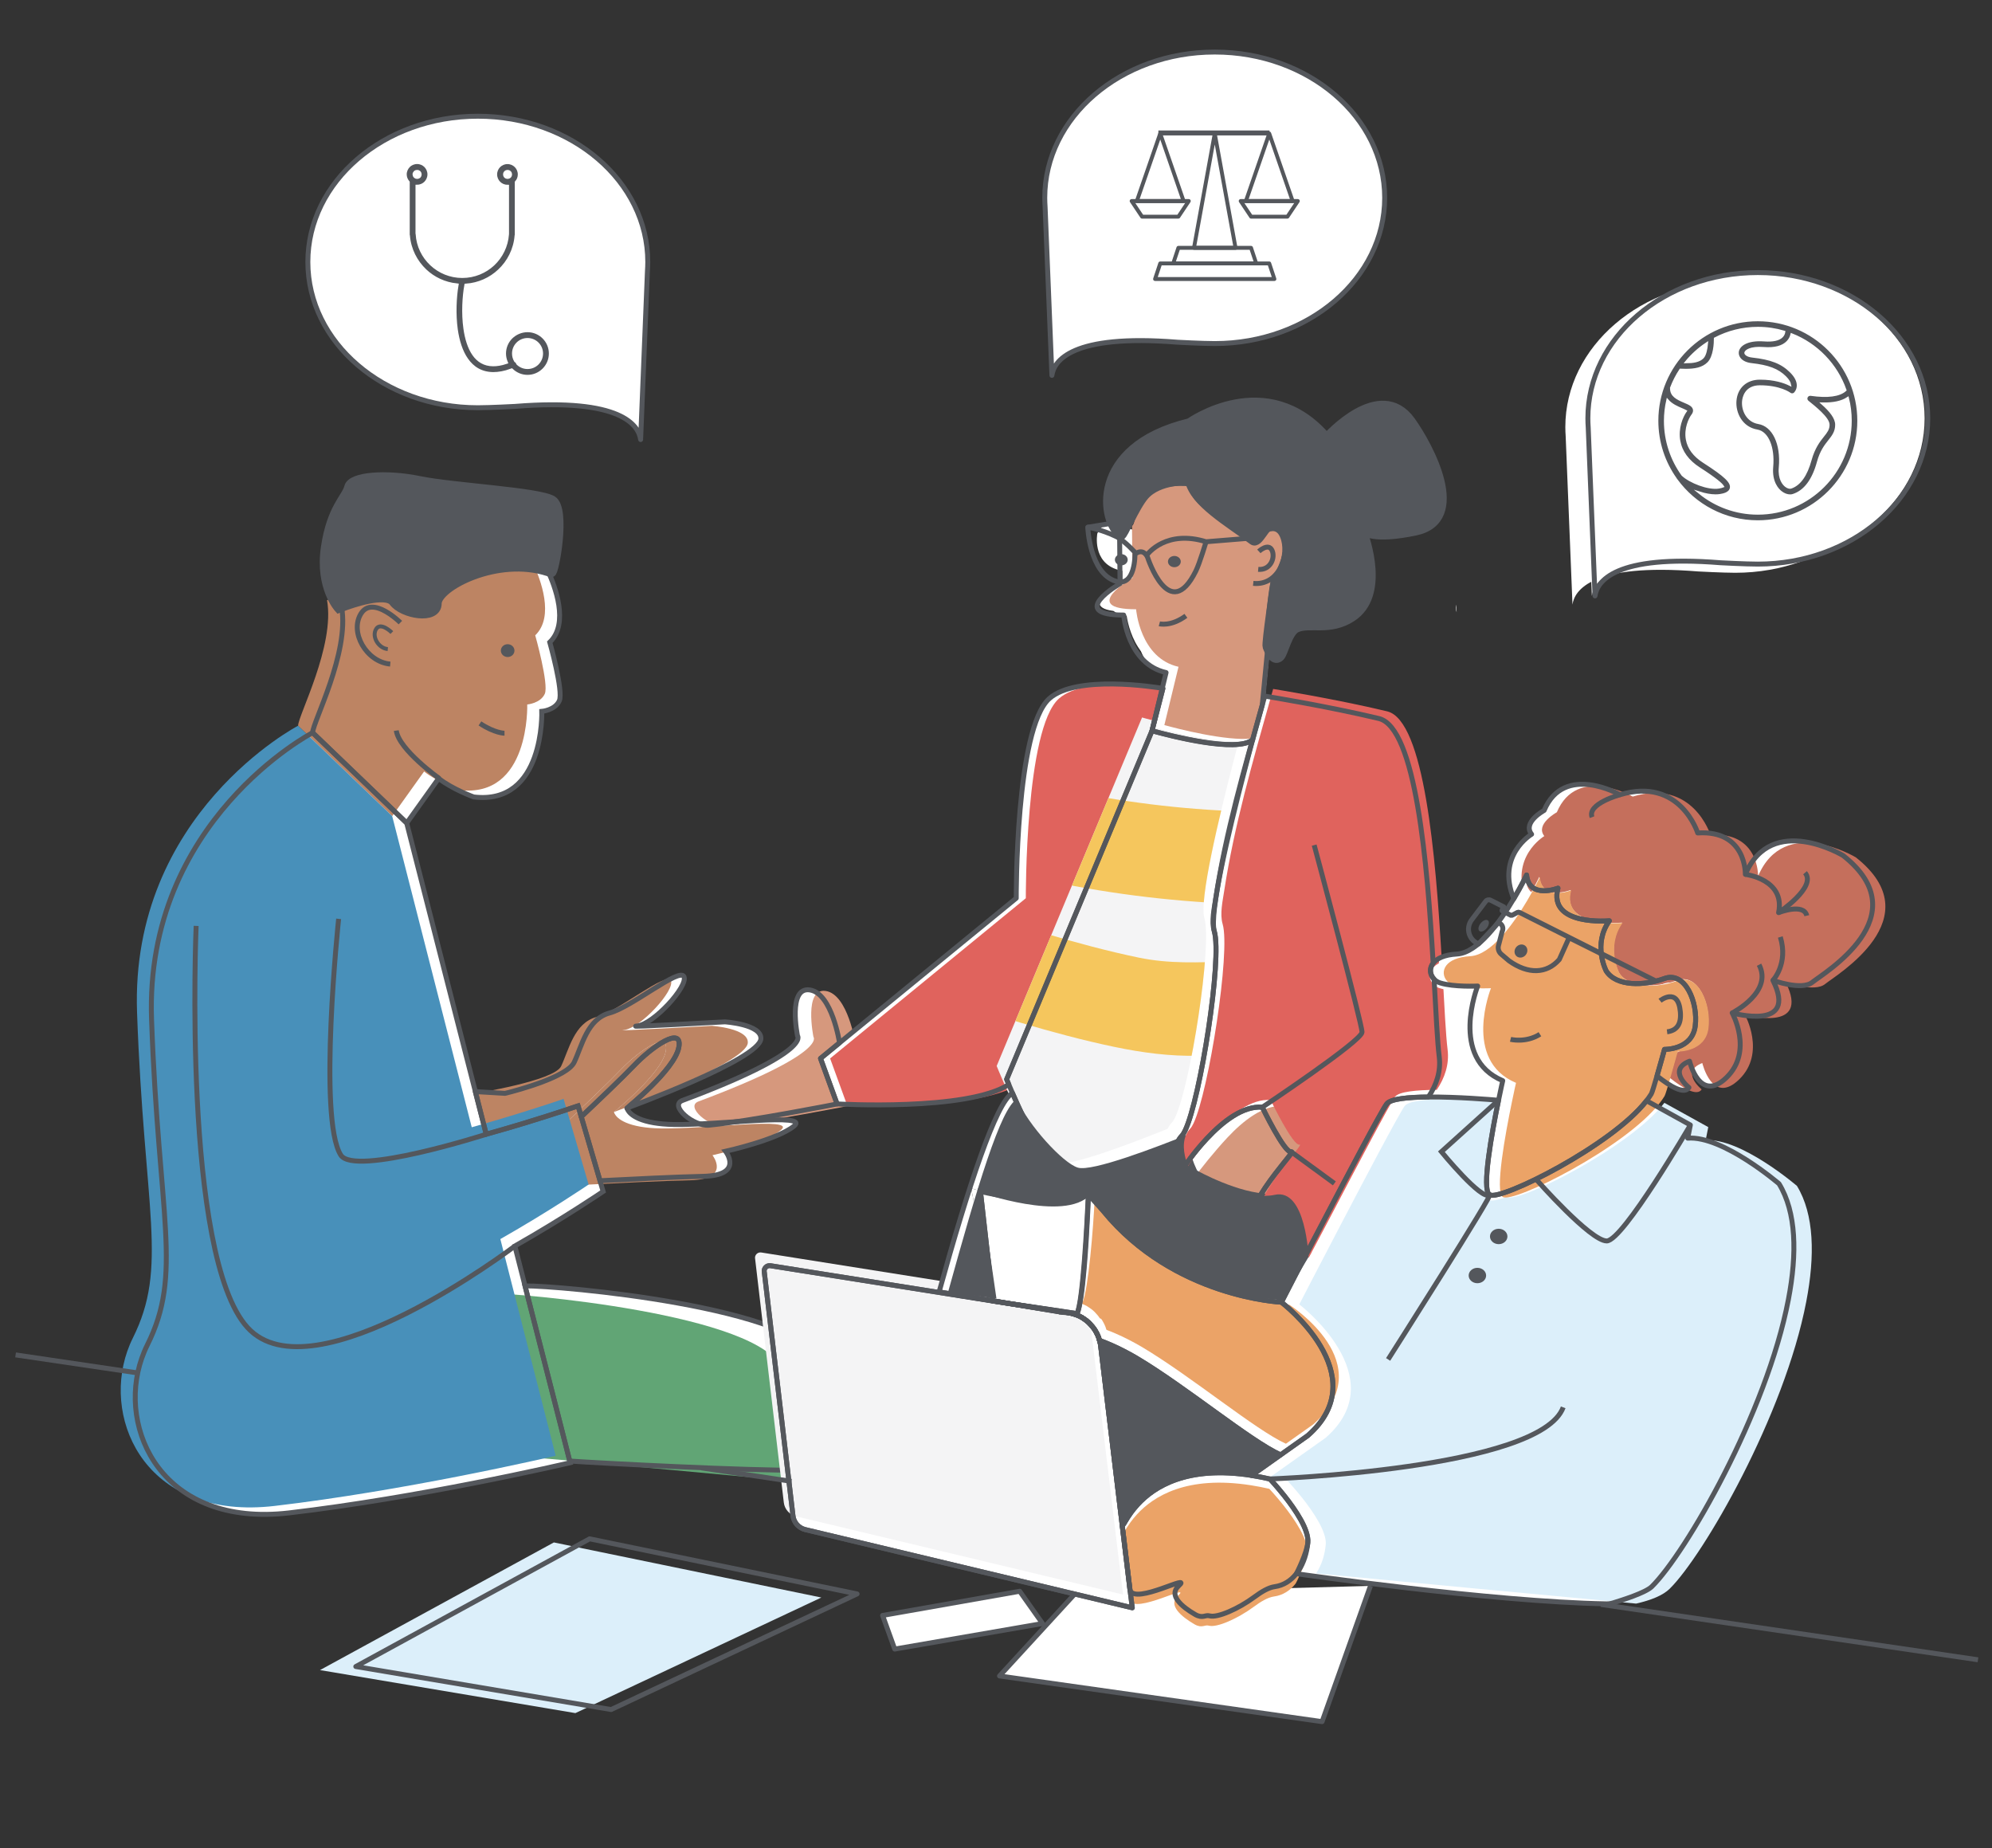 <?xml version="1.0" encoding="utf-8"?>
<!-- Generator: Adobe Illustrator 23.0.6, SVG Export Plug-In . SVG Version: 6.00 Build 0)  -->
<svg version="1.1" id="Layer_1" xmlns="http://www.w3.org/2000/svg" xmlns:xlink="http://www.w3.org/1999/xlink" x="0px" y="0px"
	 viewBox="0 0 403.89 374.72" style="enable-background:new 0 0 403.89 374.72;" xml:space="preserve">
<rect x="0" y="0" width="403.89" height="374.72" fill="#333333" stroke="none"/>
<style type="text/css">
	.st0{fill:#FFFFFF;}
	.st1{fill:#D6987D;}
	.st2{fill:none;}
	.st3{fill:#DCEFFA;}
	.st4{fill:#BD8463;}
	.st5{fill:#61A575;}
	.st6{fill:#4890BA;}
	.st7{fill:none;stroke:#54575C;stroke-miterlimit:10;}
	.st8{fill:#54575C;}
	.st9{fill:#54575C;stroke:#54575C;stroke-width:1.866;stroke-miterlimit:10;}
	.st10{fill:none;stroke:#54575C;stroke-linejoin:round;stroke-miterlimit:10;}
	.st11{fill:#E0635D;}
	.st12{fill:#F4F4F5;}
	.st13{fill:#C56F5C;}
	.st14{clip-path:url(#SVGID_2_);fill:#F5C65D;}
	.st15{clip-path:url(#SVGID_4_);fill:#F5C65D;}
	.st16{fill:#EBA367;}
	.st17{fill:#54575C;stroke:#FFFFFF;stroke-width:0.5;stroke-miterlimit:10;}
	.st18{fill:none;stroke:#54575C;stroke-width:0.796;stroke-miterlimit:10;}
	.st19{fill:#54575C;stroke:#FFFFFF;stroke-width:0.75;stroke-miterlimit:10;}
</style>
<path class="st0" d="M170.22,211.41c0,0-1.51-10.05-6.03-10.72S161.7,210,161.7,210s3.04,3.23-23.31,13.09
	c-2.8,1.05,2.25,5.31,5.34,5.02c8.24-0.79,25.99-4.3,25.99-4.3l-3.36-9.23L170.22,211.41z"/>
<path class="st1" d="M173.45,211.62c0,0-1.51-10.05-6.03-10.72c-4.52-0.67-2.49,9.31-2.49,9.31s3.04,3.23-23.31,13.09
	c-2.8,1.05,2.25,5.31,5.34,5.02c8.24-0.79,25.99-4.3,25.99-4.3l-3.36-9.23L173.45,211.62z"/>
<g>
	<ellipse class="st0" cx="245.17" cy="112.56" rx="1.3" ry="1.14"/>
	<ellipse class="st0" cx="229.24" cy="111.79" rx="1.3" ry="1.14"/>
	
		<ellipse transform="matrix(0.707 -0.707 0.707 0.707 -45.973 274.568)" class="st0" cx="308.45" cy="192.78" rx="1.38" ry="1.25"/>
	<ellipse class="st0" cx="303.87" cy="250.67" rx="1.77" ry="1.56"/>
	<ellipse class="st0" cx="299.55" cy="258.59" rx="1.77" ry="1.56"/>
	<path class="st0" d="M233.58,148.15c0,0,0.26,0.07,0.7,0.2c3.2,0.88,16.53,4.33,19.71,1.63
		C250.8,152.67,236.77,149.03,233.58,148.15z"/>
	<path class="st0" d="M233.58,148.15c3.2,0.88,17.23,4.52,20.41,1.83c0.11-0.42,0.22-0.82,0.33-1.22c0.07-0.26,0.14-0.5,0.2-0.75
		c0.07-0.26,0.14-0.52,0.21-0.77c0.09-0.33,0.18-0.64,0.26-0.95c0.06-0.22,0.12-0.43,0.18-0.63c0.06-0.2,0.11-0.4,0.16-0.58
		c0.09-0.32,0.17-0.62,0.25-0.91c0.03-0.12,0.07-0.24,0.1-0.35c0.09-0.31,0.17-0.61,0.25-0.88l-0.29-0.05l1.36-11.1
		c-0.25-0.67-0.4-1.22-0.4-1.22s0.3-0.61,0.74-1.55c0,0,4.54-10.71,3.42-12.05c-1.6-1.92-17.76-11.2-19.52-18.88
		c0,0-7.36,11.36-11.2,12c-0.34,0.06-0.7-0.05-1.07-0.27l0.43,8.91c0,0-9.92,6.24,1.76,6.24c0,0-2.56,9.6,5.28,11.36l-0.78,3.21
		c0.07,0.01,0.13,0.02,0.13,0.02L233.58,148.15z"/>
	<path class="st0" d="M233.58,148.15l2.09-8.61c-1.5-0.25-17.42-2.77-22.9,2.07c-6.88,6.08-6.72,40.48-6.72,40.48l-39.68,32.48
		l3.36,9.23c0,0,26.37,1.53,34.81-3.94c-0.27-0.65-0.43-1.04-0.43-1.04L233.58,148.15z"/>
	<path class="st0" d="M235.79,139.56c0,0-0.05-0.01-0.13-0.02l-2.09,8.61L235.79,139.56z"/>
	<path class="st0" d="M234.28,148.34c-0.44-0.12-0.7-0.2-0.7-0.2L204.1,218.8c0,0,0.16,0.39,0.43,1.04
		c0.19,0.46,0.45,1.06,0.75,1.75c2.26,5.23,7.27,16.07,10.33,16.99c2.88,0.86,15.93-4.13,23.18-7.06c0.2-0.46,0.48-0.89,0.86-1.29
		c0.21-0.22,0.43-0.58,0.65-1.05c3.08-6.44,7.55-34.87,5.91-40.39c-1.05-3.54,2.81-19.89,6.09-32.46c0.17-0.66,0.34-1.31,0.51-1.94
		c0.06-0.24,0.12-0.46,0.18-0.7c0.1-0.38,0.2-0.75,0.3-1.12c0.07-0.28,0.15-0.56,0.22-0.83c0.08-0.31,0.16-0.6,0.24-0.9
		c0.08-0.29,0.16-0.58,0.23-0.87c0,0,0,0,0-0.01C250.8,152.67,237.47,149.22,234.28,148.34z"/>
	<path class="st0" d="M261.8,233.51c-1.34,0.33-5.86-9.04-5.86-9.04c-3.9-0.32-8.02,2.91-11.27,6.39c-2.51,2.68-4.51,5.52-5.48,6.99
		c0.32,0.82,0.62,1.36,0.62,1.36s8.48,4.74,14.85,4.69c1.13-2.15,2.63-4.25,3.97-6.01C260.67,235.22,262.35,233.37,261.8,233.51z"/>
	<path class="st0" d="M373.71,173.45c0,0-14.49-8.77-19.83,3.81c0,0,0.25-9.03-9.66-8.39c0,0-3.56-11.44-15.76-7.75
		c0,0-11.31-6.48-15.38,3.18c0,0-4.45,2.42-2.54,4.83c0,0-7.23,4.3-3.61,13.07c1.6-2.69,2.6-4.81,2.6-4.81
		c0.51,4.96,6.36,2.67,6.36,2.67c-2.03,7.75,10.42,6.61,10.42,6.61c-3.43,4.83-0.64,10.17-0.64,10.17
		c2.03,3.18,7.63,3.05,11.82,1.53c4.19-1.53,6.86,4.83,6.23,9.66c-0.64,4.83-6.23,4.7-6.23,4.7s-0.79,2.89-1.52,5.4
		c2.64,2.11,5.56,3.85,6.47,2.35c0,0-4.45-3.56,0.13-5.34c0,0,2.03,8.64,7.5,3.3c5.47-5.34,1.14-13.09,1.14-13.09
		s13.47,3.81,8.26-6.61c0,0,5.85,2.16,8.01,0.38C369.64,197.35,389.34,185.78,373.71,173.45z"/>
	<path class="st0" d="M261.8,233.51c-1.34,0.33-5.86-9.04-5.86-9.04c-3.9-0.32-8.02,2.91-11.27,6.39c-2.51,2.68-4.51,5.52-5.48,6.99
		c0.32,0.82,0.62,1.36,0.62,1.36s8.48,4.74,14.85,4.69c1.13-2.15,2.63-4.25,3.97-6.01C260.67,235.22,262.35,233.37,261.8,233.51z"/>
	<path class="st0" d="M299.6,199.89c0,0-4.83,0.25-7.63-0.64c-0.48-0.15-0.89-0.42-1.21-0.75c0.39,6.98,0.67,12.75,1.04,15.74
		c0.37,3-0.57,5.74-2.18,8.15c5.83-0.04,12.73,0.53,14.2,0.66c0.49-2.36,0.85-3.97,0.85-3.97
		C293.75,214.51,299.6,199.89,299.6,199.89z"/>
	<path class="st0" d="M230.66,305.01c-0.25-3.01-1.52-18.14-2.75-31.07c-1.8-0.94-3.47-1.65-4.97-2.2c0.08,0.27,0.14,0.55,0.19,0.84
		l4.07,33.87c0.72,0.05,1.43,0.11,2.13,0.17C229.7,306.13,230.14,305.58,230.66,305.01z"/>
	<polygon class="st0" points="204.48,264.24 214.89,265.96 214.93,265.79 	"/>
	<path class="st0" d="M227.91,273.94c1.23,12.93,2.5,28.06,2.75,31.07c3.32-3.61,10.02-7.95,23.1-5.9l5.87-4.16
		c-6.19-2.8-19.2-13.69-29.24-19.64C229.54,274.8,228.72,274.36,227.91,273.94z"/>
	<path class="st0" d="M196.92,240.91c0,0,19.4,5.77,23.78,0.92c0,0-0.05,1.55-0.16,3.86l3.16-0.17
		c14.32,17.55,36.12,18.48,36.12,18.48l3.83-7.52c0,0-0.48-14.24-6.88-12.8c-0.66,0.15-1.38,0.2-2.11,0.21
		c-6.37,0.05-14.85-4.69-14.85-4.69s-0.29-0.53-0.62-1.36c-0.61-1.56-1.34-4.19-0.4-6.31c-7.24,2.93-20.3,7.92-23.18,7.06
		c-3.06-0.92-8.07-11.76-10.33-16.99c-3.31,1.85-8.95,18.94-14.87,40.31l10.89,1.8L196.92,240.91z"/>
	<path class="st0" d="M222.92,271.73c0.08,0.28,0.17,0.56,0.21,0.85c-0.04-0.29-0.11-0.57-0.19-0.84
		C222.93,271.74,222.93,271.74,222.92,271.73z"/>
	<path class="st0" d="M291.81,214.24c-0.37-2.98-0.65-8.76-1.04-15.74c-0.83-0.86-1.04-2.17-0.19-3.25
		c-1.19-20.19-3.46-47.79-11.03-49.59c-10.72-2.56-23.11-4.54-23.11-4.54s-0.19,0.65-0.51,1.81c-3.61,12.83-7.4,25.89-9.41,39.09
		c-0.31,2.07-0.93,4.71-0.32,6.78c1.64,5.52-2.83,33.95-5.91,40.39c-0.22,0.47-0.44,0.83-0.65,1.05c-0.38,0.4-0.66,0.83-0.86,1.29
		c-0.94,2.13-0.21,4.75,0.4,6.31c0.98-1.47,2.97-4.3,5.48-6.99c3.25-3.48,7.38-6.71,11.27-6.39c0,0,4.52,9.38,5.86,9.04
		c0.55-0.14-1.13,1.71-3.18,4.38c-1.35,1.76-2.84,3.86-3.97,6.01c0.74-0.01,1.45-0.06,2.11-0.21c6.4-1.44,6.88,12.8,6.88,12.8
		l4.57-8.63c2.62-5.02,5.44-10.37,7.79-14.77c2.58-4.84,4.6-8.52,5.17-9.29c0.75-1.03,4.34-1.37,8.46-1.4
		C291.23,219.98,292.18,217.25,291.81,214.24z"/>
	<path class="st0" d="M337.48,198.2c-4.19,1.53-9.79,1.65-11.82-1.53c0,0-2.8-5.34,0.64-10.17c0,0-12.46,1.14-10.42-6.61
		c0,0-5.85,2.29-6.36-2.67c0,0-1,2.12-2.6,4.81c-2.74,4.63-7.25,10.97-11.51,11.21c-2.58,0.15-4.09,0.91-4.83,1.85
		c-0.85,1.09-0.64,2.4,0.19,3.25c0.32,0.33,0.73,0.6,1.21,0.75c2.8,0.89,7.63,0.64,7.63,0.64s-5.85,14.62,5.08,19.19
		c0,0-0.37,1.61-0.85,3.97c-1.31,6.34-3.48,18.15-1.82,19.17c2.18,1.33,24.85-10.02,31.83-19.08c0.36-0.47,0.69-0.93,0.96-1.38
		c0.16-0.26,0.64-1.85,1.15-3.62c0.73-2.52,1.52-5.4,1.52-5.4s5.59,0.13,6.23-4.7C344.34,203.03,341.67,196.67,337.48,198.2z"/>
	<polygon class="st0" points="204.48,264.24 204.48,264.24 214.89,265.96 214.89,265.96 	"/>
	<polygon class="st0" points="201.29,263.71 201.29,263.71 190.41,261.92 190.41,261.92 	"/>
	<path class="st0" d="M259.82,264c0,0-21.8-0.93-36.12-18.48l-3.16,0.17c-0.29,6.19-0.97,17.93-2.15,20.62l-3.47-0.52l-0.04,0.17
		l0.63,0.1c0.42,0,0.83,0.05,1.24,0.11c0.13,0.02,0.25,0.05,0.38,0.08c0.28,0.06,0.56,0.14,0.83,0.23c0.13,0.04,0.26,0.08,0.39,0.13
		c0.33,0.13,0.65,0.29,0.96,0.46c0.18,0.1,0.35,0.22,0.52,0.34c0.13,0.09,0.27,0.18,0.39,0.28c0.19,0.15,0.38,0.3,0.55,0.47
		c0.06,0.06,0.12,0.12,0.18,0.19c0.41,0.41,0.77,0.86,1.08,1.35l0,0l0,0c0.12,0.19,0.23,0.39,0.33,0.59
		c0.13,0.26,0.26,0.53,0.36,0.8c0.04,0.11,0.08,0.23,0.11,0.35c0.03,0.1,0.07,0.2,0.1,0.3c1.5,0.55,3.16,1.26,4.97,2.2
		c0.81,0.42,1.63,0.86,2.49,1.37c10.03,5.95,23.05,16.84,29.24,19.64l5.52-3.91C279.21,278.77,259.82,264,259.82,264z"/>
	<path class="st0" d="M222.84,271.44c0.03,0.09,0.05,0.2,0.07,0.29c0.01,0,0.02,0.01,0.03,0.01
		C222.91,271.64,222.88,271.54,222.84,271.44z"/>
	<path class="st0" d="M216.76,266.18c-0.4-0.07-0.81-0.11-1.24-0.11C215.94,266.06,216.35,266.11,216.76,266.18z"/>
	<path class="st0" d="M222.73,271.09c-0.11-0.28-0.23-0.54-0.36-0.8C222.5,270.55,222.63,270.82,222.73,271.09z"/>
	<path class="st0" d="M222.04,269.7L222.04,269.7L222.04,269.7z"/>
	<path class="st0" d="M220.77,268.16c0.06,0.06,0.12,0.13,0.18,0.19C220.9,268.29,220.84,268.22,220.77,268.16z"/>
	<path class="st0" d="M219.31,267.07c-0.31-0.18-0.63-0.33-0.96-0.46C218.68,266.74,219,266.9,219.31,267.07z"/>
	<path class="st0" d="M220.22,267.69c-0.13-0.1-0.26-0.19-0.39-0.28C219.96,267.5,220.09,267.59,220.22,267.69z"/>
	<path class="st0" d="M217.96,266.48c-0.27-0.09-0.54-0.17-0.83-0.23C217.41,266.31,217.69,266.39,217.96,266.48z"/>
	<path class="st0" d="M222.84,271.44c-0.04-0.12-0.07-0.23-0.11-0.35C222.77,271.21,222.81,271.32,222.84,271.44z"/>
	<path class="st0" d="M222.37,270.29c-0.1-0.2-0.21-0.4-0.33-0.59C222.16,269.89,222.27,270.09,222.37,270.29z"/>
	<path class="st0" d="M217.13,266.25c-0.13-0.03-0.25-0.05-0.38-0.08C216.88,266.2,217.01,266.22,217.13,266.25z"/>
	<path class="st0" d="M220.22,267.69c0.19,0.15,0.38,0.3,0.55,0.47C220.6,268,220.41,267.84,220.22,267.69z"/>
	<path class="st0" d="M222.04,269.7c-0.31-0.49-0.67-0.94-1.08-1.35C221.36,268.76,221.73,269.21,222.04,269.7z"/>
	<path class="st0" d="M219.83,267.41c-0.17-0.12-0.34-0.24-0.52-0.34C219.49,267.18,219.66,267.29,219.83,267.41z"/>
	<path class="st0" d="M218.35,266.61c-0.13-0.05-0.26-0.09-0.39-0.13C218.09,266.52,218.22,266.56,218.35,266.61z"/>
	<polygon class="st0" points="214.89,265.96 214.89,265.96 215.52,266.06 	"/>
	<polygon class="st0" points="201.29,263.71 201.29,263.71 204.48,264.24 204.48,264.24 	"/>
	<polygon class="st0" points="201.3,263.77 204.48,264.24 201.29,263.71 	"/>
	<path class="st0" d="M196.92,240.91l4.38,22.81l3.19,0.53l10.45,1.55l3.47,0.52c1.18-2.69,1.86-14.42,2.15-20.62
		c0.11-2.32,0.16-3.86,0.16-3.86C216.31,246.68,196.92,240.91,196.92,240.91z"/>
	<path class="st0" d="M227.7,309.17c0.17-0.14,0.65-1.17,1.64-2.54c-0.71-0.06-1.42-0.12-2.13-0.17l0.37,3.04
		C227.6,309.34,227.64,309.21,227.7,309.17z"/>
	<path class="st0" d="M229.12,322.35c-0.02-0.05-0.04-0.09-0.05-0.14c-0.63-3.15-1.83-11-1.5-12.72l-0.37-3.04l-4.07-33.87
		c-0.05-0.29-0.14-0.57-0.21-0.85c-0.03-0.1-0.04-0.2-0.07-0.29c-0.04-0.12-0.07-0.23-0.11-0.35c-0.1-0.28-0.23-0.54-0.36-0.8
		c-0.1-0.2-0.21-0.4-0.33-0.59l0,0c-0.31-0.49-0.68-0.94-1.08-1.35c-0.06-0.06-0.12-0.13-0.18-0.19c-0.18-0.17-0.36-0.32-0.55-0.47
		c-0.13-0.1-0.26-0.19-0.39-0.28c-0.17-0.12-0.34-0.24-0.52-0.34c-0.31-0.17-0.63-0.33-0.96-0.46c-0.13-0.05-0.26-0.09-0.39-0.13
		c-0.27-0.09-0.54-0.17-0.83-0.23c-0.12-0.03-0.25-0.05-0.38-0.08c-0.4-0.07-15.45-2.41-15.45-2.41l-45.11-7.16
		c-0.77-0.12-1.42,0.57-1.24,1.33l5.81,49.35c0.16,1.37,1.16,2.5,2.51,2.82l66.29,15.85L229.12,322.35z"/>
	<path class="st0" d="M265.17,312.74c0.24-2.61-2.51-6.65-4.78-9.52c-1.56-1.96-2.9-3.38-2.9-3.38c-1.3-0.3-2.53-0.53-3.73-0.72
		c-13.08-2.05-19.78,2.28-23.1,5.9c-0.52,0.57-0.96,1.11-1.33,1.62c-1,1.37-1.47,2.4-1.64,2.54c-0.06,0.05-0.1,0.17-0.13,0.33
		l1.55,12.86c1.03,3.07,12.94-3.67,9.84-0.83c-2.04,1.86,0.62,4.18,3.38,5.77c1.52,0.87,2.06,0.03,2.89,0.27
		c1.61,0.47,5.9-1.44,9.1-3.81c1.45-1.07,2.88-1.93,4.12-2.1c1.82-0.25,3.3-1.23,4.4-2.63
		C262.94,318.92,264.98,314.82,265.17,312.74z"/>
	<path class="st0" d="M255.94,224.47c0,0,20.22-13.46,20.22-15.22s-9.7-37.92-9.7-37.92"/>
	<line class="st2" x1="261.8" y1="233.51" x2="267.56" y2="245.84"/>
	<path class="st0" d="M303.83,223.05l-11.58,10.44c0,0,6.61,12.57,8.16,11.24c1.54-1.32-18.96,30.87-18.96,30.87"/>
	<path class="st0" d="M333.7,224.9l6.39,5.29c0,0-11.02,21.39-14.33,21.39s-8.38-8.38-8.38-8.38"/>
	<path class="st0" d="M257.49,299.83c0,0,54.83-1.96,59.46-14.52"/>
	<g>
		<path class="st0" d="M334.91,321.66c6.85-6.73,23.29-35.16,27.7-58.22c1.78-9.28,1.62-17.68-1.9-23.45c0,0-11.39-9.79-18.51-9.25
			l0.53-2.67l-8.89-4.92c-6.99,9.06-29.66,20.41-31.83,19.08c-1.67-1.02,0.51-12.83,1.82-19.17c-1.47-0.13-8.37-0.71-14.2-0.66
			c-4.12,0.03-7.7,0.37-8.46,1.4c-0.56,0.77-2.58,4.45-5.17,9.29c-2.35,4.4-5.17,9.76-7.79,14.77c-4.49,8.58-8.4,16.15-8.4,16.15
			s19.4,14.77,5.34,27.05l-5.52,3.91l-5.87,4.16c1.19,0.19,2.43,0.42,3.73,0.72c0,0,1.34,1.42,2.9,3.38
			c2.28,2.87,5.03,6.92,4.78,9.52c-0.2,2.09-0.83,4.07-1.86,5.65l-0.2,0.3c-0.08,0.12-0.17,0.23-0.26,0.34
			c0,0,39.58,5.72,62.84,6.11c0.48,0.01,0.95-0.06,1.4-0.2C328.86,324.4,333.62,322.92,334.91,321.66z"/>
	</g>
	<path class="st0" d="M304.68,219.09c0,0,6.75,0.22,7.7,0.22"/>
	<path class="st0" d="M236.44,136.32c0,0,3.65,0.18,6.33-0.59"/>
	<path class="st0" d="M229.4,118.72c0.62,0.01,5.86-4.63,6.02-5.01"/>
	<path class="st0" d="M233.75,108.77c0,0-6.31-2.13-8.14-2.74s-3.12,2.13-3.12,2.13s-1.14,5.86,4.26,7.38s7.38-4.64,7.38-4.64
		c1.83-1.37,4.87,0,4.87,0s3.19,16.89,12.25,4.03l3.82-6.44"/>
	<path class="st0" d="M238.99,110.9c0.3-0.53,4.18-4.64,9.81-2.21"/>
	<line class="st2" x1="222.79" y1="112.65" x2="228.42" y2="110.9"/>
	<path class="st0" d="M255.35,120.18c0,0,3.5,0.23-0.08,3.27"/>
	<path class="st0" d="M231.16,124.96c0,0,3.43-1.05,3.95-1.7"/>
	<path class="st0" d="M334.64,194.3c0,0,6.24,3.51,9.24-0.39c0,0,7.03,8.07,11.45,2.6"/>
	<path class="st0" d="M336.59,202.88c0,0,6.76-0.91,1.04,5.07"/>
	<path class="st0" d="M337.48,212.73c0,0-5.05-0.48-5.05-1.78"/>
	<path class="st0" d="M353.88,177.26c0,0-0.9,10.53,7.3,5.71c8.2-4.81-1.17-8.33-3.51-1.82c-2.34,6.5,1.82,6.5,2.21,6.63
		s4.03,3.64,6.24,2.08s-2.08-2.99-4.42-1.82c-2.34,1.17-7.29,5.33-5.33,6.11"/>
	<path class="st0" d="M310.05,177.64c1.17-0.52,9.37-11.06,11.97-6.89c2.6,4.16-7.68-1.56-4.16-4.42"/>
	<path class="st0" d="M328.45,161.12c0,0-6.7,1.82-5.65,4.55"/>
	<path class="st0" d="M321.63,183.11c0.91,0.26,11.58,0.59,11.84-3.25c0.13-1.95-0.26-8.33-5.59-6.5"/>
	<line class="st2" x1="324.6" y1="325.27" x2="401.05" y2="336.49"/>
	<path class="st0" d="M142.12,297.58c0.15,0,18.36,2.74,18.36,2.74"/>
	<polyline class="st0" points="277.87,321.51 268.06,349.03 202.66,339.77 217.92,323.14 	"/>
	<polygon class="st3" points="112.3,312.7 166.53,323.87 116.66,347.3 64.88,338.58 	"/>
	<polygon class="st0" points="206.75,322.6 178.95,327.5 181.41,334.32 211.38,329.14 	"/>
	<g>
		<path class="st0" d="M88.94,157.8c2.69,2.16,7.11,3.77,7.11,3.77c14.44,1.72,13.8-17.35,13.8-17.35s2.69-0.22,3.56-2.16
			c0.86-1.94-1.94-11.86-1.94-11.86c3.99-3.82,1-11.48-0.32-14.32c-10.33-3.39-22.53,3.07-22.53,6.45c0,3.45-7.01,2.16-8.84-0.32
			c-1.56-2.11-8.48,0.3-10.52,1.07c1.65,9.24-5.87,23.38-5.87,25.45l19.08,18.32L88.94,157.8z M79.13,134.63
			c-4.85-0.43-8.3-6.47-5.93-10.24s7.98,1.83,7.98,1.83s-5.6-5.6-7.98-1.83C70.83,128.17,74.28,134.2,79.13,134.63z"/>
		<path class="st0" d="M112,101.44c-2.8-1.72-20.15-2.59-26.94-3.99c-6.79-1.4-13.8-0.86-14.33,1.29s-3.56,4.2-4.74,12.29
			c-1.19,8.08,2.69,12.29,2.69,12.29s0.23-0.09,0.58-0.23c2.04-0.77,8.96-3.18,10.52-1.07c1.83,2.48,8.84,3.77,8.84,0.32
			c0-3.38,12.2-9.83,22.53-6.45c0.21,0.07,0.43,0.12,0.64,0.2C112.39,116.32,114.8,103.16,112,101.44z"/>
		<path class="st0" d="M106.44,227.66c6.28-1.91,10.77-3.46,10.77-3.46l0.64,2.2c3.45-3.26,8.39-7.97,10.66-10.35
			c3.68-3.86,9.99-8.24,9.11-3.68s-10.52,12.27-10.52,12.27s26.84-9.81,27.17-14.02c0.23-2.97-7.3-3.46-7.3-3.46
			s-21.09,1.18-17.76,0.83s10.34-8.06,9.47-9.99c-0.88-1.93-10.52,6.13-15.07,7.36c-4.56,1.23-5.61,6.66-7.19,9.99
			c-1.41,2.98-11.52,5.68-13.62,6.21c-0.24,0.06-0.41,0.1-0.41,0.1l-6.02-0.36l2.21,8.65C101.38,229.17,104.04,228.39,106.44,227.66
			z"/>
		<path class="st0" d="M137.63,212.37c0.88-4.56-5.43-0.18-9.11,3.68c-2.27,2.38-7.21,7.09-10.66,10.35l1.77,6.04l2.03,6.93
			c6.23-0.32,15.6-0.78,20.89-0.89c8.41-0.18,4.56-5.08,4.56-5.08s10.34-2.28,13.85-5.08c3.51-2.8-15.42-0.18-24.36-0.35
			c-1.61-0.03-2.94-0.16-4.06-0.35c-5.05-0.86-5.41-2.98-5.41-2.98S136.75,216.92,137.63,212.37z"/>
		<path class="st0" d="M114.08,290.54l-1.84-7.21l-5.79-22.65l-2.06-8.07c9.89-5.62,17.9-11.06,17.9-11.06l-0.64-2.19l-2.03-6.93
			l-1.77-6.04l-0.64-2.2c0,0-4.49,1.55-10.77,3.46c-2.4,0.73-5.06,1.51-7.85,2.29l-2.21-8.65l-4.72-18.45l-9.2-35.98l-19.08-18.32
			c0,0-34.11,17.78-32.65,58.18c1.45,40.4,6.39,51.45-0.87,65.98c-0.43,0.86-0.8,1.76-1.12,2.67c-5.04,14.47,4.2,34.34,29.9,31.34
			c13.07-1.53,26.66-3.92,37.29-6c11.6-2.27,19.68-4.17,19.68-4.17l-0.09-0.34L114.08,290.54z"/>
		<g>
			<path class="st0" d="M162.74,298.06c3.09-11.22,4.72-19.36,3.82-21.87c-4.04-11.3-53.65-15.59-60.11-15.5l5.79,22.65l1.84,7.21
				l1.44,5.65C121.23,296.6,151.62,298.2,162.74,298.06z"/>
		</g>
	</g>
	<g>
		<path class="st4" d="M85.99,156.4c2.69,2.16,7.11,3.77,7.11,3.77c14.44,1.72,13.8-17.35,13.8-17.35s2.69-0.22,3.56-2.16
			c0.86-1.94-1.94-11.86-1.94-11.86c3.99-3.82,1-11.48-0.32-14.32c-10.33-3.39-22.53,3.07-22.53,6.45c0,3.45-7.01,2.16-8.84-0.32
			c-1.56-2.11-8.48,0.3-10.52,1.07c1.65,9.24-5.87,23.38-5.87,25.45l19.08,18.32L85.99,156.4z"/>
		<path class="st4" d="M103.79,228.47c6.28-1.91,10.77-3.46,10.77-3.46l0.64,2.2c3.45-3.26,8.39-7.97,10.66-10.35
			c3.68-3.86,9.99-8.24,9.11-3.68s-10.52,12.27-10.52,12.27s26.84-9.81,27.17-14.02c0.23-2.97-7.3-3.46-7.3-3.46
			s-21.09,1.18-17.76,0.83s10.34-8.06,9.47-9.99c-0.88-1.93-10.52,6.13-15.07,7.36c-4.56,1.23-5.61,6.66-7.19,9.99
			c-1.41,2.98-17.57,5.52-17.57,5.52l3.55,9.32C102.53,230.21,101.39,229.2,103.79,228.47z"/>
		<path class="st4" d="M134.98,213.17c0.88-4.56-5.43-0.18-9.11,3.68c-2.27,2.38-7.21,7.09-10.66,10.35l1.77,6.04l2.03,6.93
			c6.23-0.32,15.6-0.78,20.89-0.89c8.41-0.18,4.56-5.08,4.56-5.08s10.34-2.28,13.85-5.08c3.51-2.8-15.42-0.18-24.36-0.35
			c-1.61-0.03-2.94-0.16-4.06-0.35c-5.05-0.86-5.41-2.98-5.41-2.98S134.1,217.73,134.98,213.17z"/>
		<path class="st5" d="M106.08,292.02l1.26,3.41c5.7,0.4,51.61,4.69,51.61,4.69c-0.72-13.71,0.5-19.97-0.39-22.46
			c-4.04-11.3-53.65-15.59-60.11-15.5l5.79,22.65L106.08,292.02z"/>
		<path class="st6" d="M111.14,289.13l-1.84-7.21l-5.79-22.65l-2.06-8.07c9.89-5.62,17.9-11.06,17.9-11.06l-0.64-2.19l-2.03-6.93
			l-1.77-6.04l-0.64-2.2c0,0-4.49,1.55-10.77,3.46c-2.4,0.73-5.06,1.51-7.85,2.29l-2.21-8.65l-4.72-18.45l-9.2-35.98l-19.08-18.32
			c0,0-34.11,17.78-32.65,58.18c1.45,40.4,6.39,51.45-0.87,65.98c-0.43,0.86-0.8,1.76-1.12,2.67c-5.04,14.47,4.2,34.34,29.9,31.34
			c13.07-1.53,26.66-3.92,37.29-6c11.6-2.27,19.68-4.17,19.68-4.17l-0.09-0.34L111.14,289.13z"/>
	</g>
	<path class="st7" d="M104.39,252.62c0,0-40.94,31.08-54.21,16.51c-13.27-14.57-10.41-81.42-10.41-81.42"/>
	<path class="st7" d="M98.6,229.95c0,0-26.72,8.58-29.5,4.23c-4.71-7.37-0.44-47.9-0.44-47.9"/>
	<path class="st7" d="M89.1,157.84c0,0-8.22-5.83-8.75-9.73"/>
	<ellipse class="st8" cx="102.93" cy="131.9" rx="1.38" ry="1.3"/>
	<g>
		<path class="st7" d="M88.94,157.8c2.69,2.16,7.11,3.77,7.11,3.77c14.44,1.72,13.8-17.35,13.8-17.35s2.69-0.22,3.56-2.16
			c0.86-1.94-1.94-11.86-1.94-11.86c3.99-3.82,1-11.48-0.32-14.32c-10.33-3.39-22.53,3.07-22.53,6.45c0,3.45-7.01,2.16-8.84-0.32
			c-1.56-2.11-8.48,0.3-10.52,1.07c1.65,9.24-5.87,23.38-5.87,25.45l19.08,18.32L88.94,157.8z M79.13,134.63
			c-4.85-0.43-8.3-6.47-5.93-10.24c1.44-2.29,4.07-1.12,5.92,0.15c1.19,0.82,2.06,1.68,2.06,1.68s-5.6-5.6-7.98-1.83
			C70.83,128.17,74.28,134.2,79.13,134.63z M79.13,134.63c-4.85-0.43-8.3-6.47-5.93-10.24c1.44-2.29,4.07-1.12,5.92,0.15
			c1.19,0.82,2.06,1.68,2.06,1.68s-5.6-5.6-7.98-1.83C70.83,128.17,74.28,134.2,79.13,134.63z M79.13,134.63
			c-4.85-0.43-8.3-6.47-5.93-10.24c1.44-2.29,4.07-1.12,5.92,0.15c1.19,0.82,2.06,1.68,2.06,1.68s-5.6-5.6-7.98-1.83
			C70.83,128.17,74.28,134.2,79.13,134.63z"/>
		<path class="st9" d="M112,101.44c-2.8-1.72-20.15-2.59-26.94-3.99c-6.79-1.4-13.8-0.86-14.33,1.29s-3.56,4.2-4.74,12.29
			c-1.19,8.08,2.69,12.29,2.69,12.29s0.23-0.09,0.58-0.23c2.04-0.77,8.96-3.18,10.52-1.07c1.83,2.48,8.84,3.77,8.84,0.32
			c0-3.38,12.2-9.83,22.53-6.45c0.21,0.07,0.43,0.12,0.64,0.2C112.39,116.32,114.8,103.16,112,101.44z"/>
		<path class="st10" d="M106.44,227.66c6.28-1.91,10.77-3.46,10.77-3.46l0.64,2.2c3.45-3.26,8.39-7.97,10.66-10.35
			c3.68-3.86,9.99-8.24,9.11-3.68s-10.52,12.27-10.52,12.27s26.84-9.81,27.17-14.02c0.23-2.97-7.3-3.46-7.3-3.46
			s-21.09,1.18-17.76,0.83s10.34-8.06,9.47-9.99c-0.88-1.93-10.52,6.13-15.07,7.36c-4.56,1.23-5.61,6.66-7.19,9.99
			c-1.41,2.98-11.52,5.68-13.62,6.21c-0.24,0.06-0.41,0.1-0.41,0.1l-6.02-0.36l2.21,8.65C101.38,229.17,104.04,228.39,106.44,227.66
			z"/>
		<path class="st7" d="M137.63,212.37c0.88-4.56-5.43-0.18-9.11,3.68c-2.27,2.38-7.21,7.09-10.66,10.35l1.77,6.04l2.03,6.93
			c6.23-0.32,15.6-0.78,20.89-0.89c8.41-0.18,4.56-5.08,4.56-5.08s10.34-2.28,13.85-5.08c3.51-2.8-15.42-0.18-24.36-0.35
			c-1.61-0.03-2.94-0.16-4.06-0.35c-5.05-0.86-5.41-2.98-5.41-2.98S136.75,216.92,137.63,212.37z"/>
		<path class="st7" d="M114.08,290.54l-1.84-7.21l-5.79-22.65l-2.06-8.07c9.89-5.62,17.9-11.06,17.9-11.06l-0.64-2.19l-2.03-6.93
			l-1.77-6.04l-0.64-2.2c0,0-4.49,1.55-10.77,3.46c-2.4,0.73-5.06,1.51-7.85,2.29l-2.21-8.65l-4.72-18.45l-9.2-35.98l-19.08-18.32
			c0,0-34.11,17.78-32.65,58.18c1.45,40.4,6.39,51.45-0.87,65.98c-0.43,0.86-0.8,1.76-1.12,2.67c-5.04,14.47,4.2,34.34,29.9,31.34
			c13.07-1.53,26.66-3.92,37.29-6c11.6-2.27,19.68-4.17,19.68-4.17l-0.09-0.34L114.08,290.54z"/>
		<g>
			<path class="st7" d="M162.74,298.06c3.09-11.22,4.72-19.36,3.82-21.87c-4.04-11.3-53.65-15.59-60.11-15.5l5.79,22.65l1.84,7.21
				l1.44,5.65C121.23,296.6,151.62,298.2,162.74,298.06z"/>
		</g>
	</g>
	<g>
		<ellipse class="st8" cx="301.86" cy="247.97" rx="1.77" ry="1.56"/>
		<ellipse class="st8" cx="297.54" cy="255.89" rx="1.77" ry="1.56"/>
		<path class="st10" d="M274.12,105.08c-0.1-0.27-0.17-0.42-0.17-0.42S273.97,104.84,274.12,105.08z"/>
		<path class="st11" d="M235.52,148.16l2.09-8.61c-1.5-0.25-17.42-2.77-22.9,2.07c-6.88,6.08-6.72,40.48-6.72,40.48l-39.68,32.48
			l3.36,9.23c0,0,26.37,1.53,34.81-3.94c-0.27-0.65-0.43-1.04-0.43-1.04L235.52,148.16z"/>
		<path class="st12" d="M232.26,145.65c-0.44-0.12-0.7-0.2-0.7-0.2l-29.48,70.66c0,0,0.16,0.39,0.43,1.04
			c0.19,0.46,0.45,1.06,0.75,1.75c2.26,5.23,7.27,16.07,10.33,16.99c2.88,0.86,15.93-4.13,23.18-7.06c0.2-0.46,0.48-0.89,0.86-1.29
			c0.21-0.22,0.43-0.58,0.65-1.05c3.08-6.44,7.55-34.87,5.91-40.39c-1.05-3.54,2.81-19.89,6.09-32.46c0.17-0.66,0.34-1.31,0.51-1.94
			c0.06-0.24,0.12-0.46,0.18-0.7c0.1-0.38,0.2-0.75,0.3-1.12c0.07-0.28,0.15-0.56,0.22-0.83c0.08-0.31,0.16-0.6,0.24-0.9
			c0.08-0.29,0.16-0.58,0.23-0.87c0,0,0,0,0-0.01C248.79,149.97,235.46,146.53,232.26,145.65z"/>
		<path class="st0" d="M262.02,230.81c-1.34,0.33-5.86-9.04-5.86-9.04c-3.9-0.32-8.02,2.91-11.27,6.39
			c-2.51,2.68-4.51,5.52-5.48,6.99c0.32,0.82,0.62,1.36,0.62,1.36s8.48,4.74,14.85,4.69c1.13-2.15,2.63-4.25,3.97-6.01
			C260.88,232.52,262.57,230.67,262.02,230.81z"/>
		<path class="st1" d="M265.98,233.29c-1.34,0.33-5.86-9.04-5.86-9.04c-3.9-0.32-8.02,2.91-11.27,6.39
			c-2.51,2.68-5.63,6.55-6.61,8.02c0.32,0.82,1.59,0.93,1.59,0.93s8.64,4.14,15.01,4.09c1.13-2.15,2.63-4.25,3.97-6.01
			C264.85,235,266.53,233.15,265.98,233.29z"/>
		<path class="st13" d="M376.29,173.82c0,0-14.49-8.77-19.83,3.81c0,0,0.25-9.03-9.66-8.39c0,0-3.56-11.44-15.76-7.75
			c0,0-11.31-6.48-15.38,3.18c0,0-4.45,2.42-2.54,4.83c0,0-7.23,4.3-3.61,13.07c1.6-2.69,2.6-4.81,2.6-4.81
			c0.51,4.96,6.36,2.67,6.36,2.67c-2.03,7.75,10.42,6.61,10.42,6.61c-3.43,4.83-0.64,10.17-0.64,10.17
			c2.03,3.18,7.63,3.05,11.82,1.53c4.19-1.53,6.86,4.83,6.23,9.66c-0.64,4.83-6.23,4.7-6.23,4.7s-0.79,2.89-1.52,5.4
			c2.64,2.11,5.56,3.85,6.47,2.35c0,0-4.45-3.56,0.13-5.34c0,0,2.03,8.64,7.5,3.3c5.47-5.34,1.14-13.09,1.14-13.09
			s13.47,3.81,8.26-6.61c0,0,5.85,2.16,8.01,0.38C372.22,197.71,391.92,186.15,376.29,173.82z"/>
		<path class="st8" d="M198.96,242.11c0,0,7.54,1.72,13.88,1.89c4.07,0.11,7.6-1.21,8.48-1.42l-0.45,3.04
			c14.32,17.55,38.95,18.38,38.95,18.38l6.09-10.15c0,0,0.2-13.48-6.2-12.04c-0.66,0.15-1.38,0.2-2.11,0.21
			c-6.37,0.05-14.85-4.69-14.85-4.69s-0.29-0.53-0.62-1.36c-0.61-1.56-1.34-4.19-0.4-6.31c-7.24,2.93-20.3,7.92-23.18,7.06
			c-3.06-0.92-10.1-8.67-12.37-13.9c-3.31,1.85-8.06,17.85-13.98,39.22l9.9,1.66L198.96,242.11z"/>
		<path class="st8" d="M220.9,269.04c0.08,0.28,0.17,0.56,0.21,0.85c-0.04-0.29-0.11-0.57-0.19-0.84
			C220.92,269.04,220.91,269.04,220.9,269.04z"/>
		<path class="st11" d="M293.51,212.79c-0.37-2.98-0.65-8.76-1.04-15.74c-0.83-0.86-1.04-2.17-0.19-3.25
			c-1.19-20.19-3.46-47.79-11.03-49.59c-10.72-2.56-23.11-4.54-23.11-4.54s-0.19,0.65-0.51,1.81c-3.61,12.83-7.4,25.89-9.41,39.09
			c-0.31,2.07-0.93,4.71-0.32,6.78c1.64,5.52-2.83,33.95-5.91,40.39c-0.22,0.47-0.44,0.83-0.65,1.05c-0.38,0.4-0.66,0.83-0.86,1.29
			c-0.94,2.13-0.21,4.75,0.4,6.31c0.98-1.47,2.97-4.3,5.48-6.99c3.25-3.48,7.38-6.71,11.27-6.39c0,0,4.52,9.38,5.86,9.04
			c0.55-0.14-1.13,1.71-3.18,4.38c-1.35,1.76-2.84,3.86-3.97,6.01c0.74-0.01,1.45-0.06,2.11-0.21c6.4-1.44,6.88,12.8,6.88,12.8
			l4.57-8.63c2.62-5.02,5.44-10.37,7.79-14.77c2.58-4.84,4.6-8.52,5.17-9.29c0.75-1.03,4.34-1.37,8.46-1.4
			C292.93,218.52,293.88,215.79,293.51,212.79z"/>
		<path class="st0" d="M258.77,263.43c0,0-22.21-0.46-37.08-20.6l-3.16,0.17c-0.29,6.19-0.97,17.93-2.15,20.62l-3.47-0.52
			l-0.04,0.17l0.63,0.1c0.42,0,0.83,0.05,1.24,0.11c0.13,0.02,0.25,0.05,0.38,0.08c0.28,0.06,0.56,0.14,0.83,0.23
			c0.13,0.04,0.26,0.08,0.39,0.13c0.33,0.13,0.65,0.29,0.96,0.46c0.18,0.1,0.35,0.22,0.52,0.34c0.13,0.09,0.27,0.18,0.39,0.28
			c0.19,0.15,0.38,0.3,0.55,0.47c0.06,0.06,0.12,0.12,0.18,0.19c0.41,0.41,0.77,0.86,1.08,1.35l0,0l0,0
			c0.12,0.19,0.23,0.39,0.33,0.59c0.13,0.26,0.26,0.53,0.36,0.8c0.04,0.11,0.08,0.23,0.11,0.35c0.03,0.1,0.07,0.2,0.1,0.3
			c1.5,0.55,3.16,1.26,4.97,2.2c0.81,0.42,1.63,0.86,2.49,1.37c10.03,5.95,23.05,16.84,29.24,19.64l5.52-3.91
			C277.2,276.08,258.77,263.43,258.77,263.43z"/>
		<path class="st8" d="M220.83,268.74c0.03,0.09,0.05,0.2,0.07,0.29c0.01,0,0.02,0.01,0.03,0.01
			C220.9,268.94,220.86,268.84,220.83,268.74z"/>
		<path class="st8" d="M220.72,268.4c-0.11-0.28-0.23-0.54-0.36-0.8C220.49,267.86,220.62,268.12,220.72,268.4z"/>
		<path class="st8" d="M220.03,267.01L220.03,267.01L220.03,267.01z"/>
		<path class="st8" d="M220.83,268.74c-0.04-0.12-0.07-0.23-0.11-0.35C220.76,268.51,220.79,268.63,220.83,268.74z"/>
		<path class="st8" d="M220.36,267.59c-0.1-0.2-0.21-0.4-0.33-0.59C220.14,267.2,220.25,267.39,220.36,267.59z"/>
		<path class="st0" d="M264.1,310.67c0.24-2.61-2.51-6.65-4.78-9.52c-1.56-1.96-2.9-3.38-2.9-3.38c-1.3-0.3-2.53-0.53-3.73-0.72
			c-13.08-2.05-19.78,2.28-23.1,5.9c-0.52,0.57-0.96,1.11-1.33,1.62c-1,1.37-1.47,2.4-1.64,2.54c-0.06,0.05-0.1,0.17-0.13,0.33
			l1.55,12.86c1.03,3.07,12.94-3.67,9.84-0.83c-2.04,1.86,0.62,4.18,3.38,5.77c1.52,0.87,2.06,0.03,2.89,0.27
			c1.61,0.47,5.9-1.44,9.1-3.81c1.45-1.07,2.88-1.93,4.12-2.1c1.82-0.25,3.3-1.23,4.4-2.63
			C261.87,316.85,263.91,312.75,264.1,310.67z"/>
		<path class="st3" d="M364.34,240.42c0,0-11.39-9.79-18.51-9.25l0.53-2.67l-8.89-4.92c-6.99,9.06-29.66,20.41-31.83,19.08
			c-1.67-1.02,0.51-12.83,1.82-19.17c-1.47-0.13-8.37-0.71-14.2-0.66c-4.12,0.03-7.7,0.37-8.46,1.4c-0.56,0.77-2.58,4.45-5.17,9.29
			c-2.35,4.4-5.17,9.76-7.79,14.77c-4.49,8.58-8.4,16.15-8.4,16.15s19.4,14.77,5.34,27.05l-5.52,3.91l-5.87,4.16
			c1.19,0.19,2.43,0.42,3.73,0.72c0,0,1.34,1.42,2.9,3.38c2.28,2.87,5.03,6.92,4.78,9.52c-0.2,2.09-0.83,4.07-1.86,5.65l-0.1,0.15
			c14.01,1.35,47.37,4.48,64.9,6.12c3.06-0.7,5.43-1.67,6.79-3c6.85-6.73,23.29-35.16,27.7-58.22
			C368.02,254.6,367.86,246.19,364.34,240.42z"/>
		<g>
			<g>
				<defs>
					<path id="SVGID_1_" d="M232.26,145.65c-0.44-0.12-0.7-0.2-0.7-0.2l-29.48,70.66c0,0,0.16,0.39,0.43,1.04
						c0.19,0.46,0.45,1.06,0.75,1.75c2.26,5.23,7.27,16.07,10.33,16.99c2.88,0.86,15.93-4.13,23.18-7.06
						c0.2-0.46,0.48-0.89,0.86-1.29c0.21-0.22,0.43-0.58,0.65-1.05c3.08-6.44,7.55-34.87,5.91-40.39
						c-1.05-3.54,2.81-19.89,6.09-32.46c0.17-0.66,0.34-1.31,0.51-1.94c0.06-0.24,0.12-0.46,0.18-0.7c0.1-0.38,0.2-0.75,0.3-1.12
						c0.07-0.28,0.15-0.56,0.22-0.83c0.08-0.31,0.16-0.6,0.24-0.9c0.08-0.29,0.16-0.58,0.23-0.87c0,0,0,0,0-0.01
						C248.79,149.97,235.46,146.53,232.26,145.65z"/>
				</defs>
				<clipPath id="SVGID_2_">
					<use xlink:href="#SVGID_1_"  style="overflow:visible;"/>
				</clipPath>
				<path class="st14" d="M279.69,163.6c-24.91,2.43-49.65,0.55-73.84-5.88c-11.68-3.1-16.66,14.99-4.99,18.09
					c25.7,6.82,52.36,9.13,78.83,6.55C291.6,181.2,291.72,162.43,279.69,163.6z"/>
			</g>
			<g>
				<defs>
					<path id="SVGID_3_" d="M232.26,145.65c-0.44-0.12-0.7-0.2-0.7-0.2l-29.48,70.66c0,0,0.16,0.39,0.43,1.04
						c0.19,0.46,0.45,1.06,0.75,1.75c2.26,5.23,7.27,16.07,10.33,16.99c2.88,0.86,15.93-4.13,23.18-7.06
						c0.2-0.46,0.48-0.89,0.86-1.29c0.21-0.22,0.43-0.58,0.65-1.05c3.08-6.44,7.55-34.87,5.91-40.39
						c-1.05-3.54,2.81-19.89,6.09-32.46c0.17-0.66,0.34-1.31,0.51-1.94c0.06-0.24,0.12-0.46,0.18-0.7c0.1-0.38,0.2-0.75,0.3-1.12
						c0.07-0.28,0.15-0.56,0.22-0.83c0.08-0.31,0.16-0.6,0.24-0.9c0.08-0.29,0.16-0.58,0.23-0.87c0,0,0,0,0-0.01
						C248.79,149.97,235.46,146.53,232.26,145.65z"/>
				</defs>
				<clipPath id="SVGID_4_">
					<use xlink:href="#SVGID_3_"  style="overflow:visible;"/>
				</clipPath>
				<path class="st15" d="M267.6,195.65c-12.25-2.55-24.47,1.03-36.71-1.51c-12.65-2.63-25.12-6.77-37.43-10.64
					c-11.54-3.63-16.48,14.48-4.99,18.09c12.31,3.87,24.78,7.99,37.43,10.64c5.64,1.18,11.4,1.95,17.17,1.8
					c6.51-0.17,13.09-1.63,19.55-0.28C274.4,216.18,279.43,198.11,267.6,195.65z"/>
			</g>
		</g>
		<path class="st0" d="M234.06,147.46c3.2,0.88,17.23,4.52,20.41,1.83c0.11-0.42,0.22-0.82,0.33-1.22c0.53-1.94,1.07-3.89,1.61-5.82
			l1.07-11.15c-0.25-0.67-0.4-1.22-0.4-1.22s0.3-0.61,0.74-1.55c0,0,4.54-10.71,3.42-12.05c-1.6-1.92-17.76-11.2-19.52-18.88
			c0,0-7.36,11.36-11.2,12c-0.34,0.06-2.66-2.17-3.03-2.39l0.09,10.61c0,0-10.94,6.37,0.74,6.37c0,0,0.76,9.9,8.6,11.66l-0.78,3.21
			c0.07,0.01,0.13,0.02,0.13,0.02L234.06,147.46z"/>
		<path class="st1" d="M262.23,108.42c-0.95-0.49-3.81-1.81-4.69-2.29c-3.45-1.9-7.94,0.35-10.86-2.4c-1.94-1.82-2.44-4.65-2.93-6.8
			c0,0-5.93-3.19-8.79,0.16c-2.03,2.38-3.53,1.13-4.57,6.79c-0.06,0.34-0.5,2.88-0.87,2.66l0.09,10.61c0,0-10.94,6.37,0.74,6.37
			c0,0,0.76,9.9,8.6,11.66L236.08,147c2.63,0.72,12.61,3.32,17.83,2.71c0.01-0.05,0.02-0.1,0.03-0.14c0.77-1.95,1.61-3.9,2.26-5.9
			c-0.31-0.36-0.45-0.88-0.33-1.35c0.13-0.51,0.28-1.02,0.45-1.52c-0.15-1.27-0.05-2.55,0.15-3.81c0.05-0.34,0.11-0.69,0.19-1.03
			c-0.15-2.16-0.08-4.35,0.63-6.37c0.06-0.17,0.14-0.32,0.25-0.46c-0.6-1.22-0.24-2.61,0.2-3.91c0.06-0.18,0.15-0.34,0.25-0.47
			c0.06-1.97,0.55-3.96,1.3-5.67l0,0l0,0c0.05-0.11,0.09-0.23,0.14-0.34c0.41-0.88,1.42-0.85,2.08-0.38
			c1.23-2.69,2.11-5.2,2.14-5.38C263.73,112.5,263.94,109.3,262.23,108.42z"/>
		<path class="st16" d="M261.43,264.52c0,0-22.37-0.44-36.69-17.99l-2.78-3.62c-0.29,6.19-1.29,18.45-2.47,21.14
			c0,0-0.17,0.25-0.04,0.3c0.33,0.13,0.65,0.29,0.96,0.46c0.18,0.1,0.35,0.22,0.52,0.34c0.13,0.09,0.27,0.18,0.39,0.28
			c0.19,0.15,0.38,0.3,0.55,0.47c0.06,0.06,0.12,0.12,0.18,0.19c0.41,0.41,0.77,0.86,1.08,1.35l0,0l0,0
			c0.12,0.19,0.23,0.39,0.33,0.59c0.13,0.26,0.26,0.53,0.36,0.8c0.04,0.11,0.08,0.23,0.11,0.35c0.03,0.1,0.07,0.2,0.1,0.3
			c1.5,0.55,3.16,1.26,4.97,2.2c0.81,0.42,1.63,0.86,2.49,1.37c10.03,5.95,23.05,16.84,29.24,19.64l5.52-3.91
			C280.32,276.51,261.43,264.52,261.43,264.52z"/>
		<path class="st0" d="M230.54,320.31c-0.02-0.05-0.04-0.09-0.05-0.14c-0.63-3.15-1.83-11-1.5-12.72l-0.37-3.04l-4.07-33.87
			c-0.05-0.29-0.14-0.57-0.21-0.85c-0.03-0.1-0.04-0.2-0.07-0.29c-0.04-0.12-0.07-0.23-0.11-0.35c-0.1-0.28-0.23-0.54-0.36-0.8
			c-0.1-0.2-0.21-0.4-0.33-0.59l0,0c-0.07-0.11-0.15-0.21-0.22-0.31c-2.49-0.32-4.91-0.95-7.35-1.51c-2.52-0.58-5.09-1.03-7.64-1.49
			c-5.32-0.97-10.66-1.78-16.05-2.29c-1.19-0.11-1.6-1.38-1.23-2.19l-33.36-5.3c-0.77-0.12-1.42,0.57-1.24,1.33l5.81,49.35
			c0.16,1.37,1.16,2.5,2.51,2.82l66.29,15.85L230.54,320.31z"/>
		<path class="st0" d="M337.35,199.43c-4.19,1.53-9.79,1.65-11.82-1.53c0,0-2.8-5.34,0.64-10.17c0,0-12.46,1.14-10.42-6.61
			c0,0-5.85,2.29-6.36-2.67c0,0-1,2.12-2.6,4.81c-2.74,4.63-7.25,10.97-11.51,11.21c-2.58,0.15-4.09,0.91-4.83,1.85
			c-0.85,1.09-0.64,2.4,0.19,3.25c0.32,0.33,0.73,0.6,1.21,0.75c2.8,0.89,7.63,0.64,7.63,0.64s-5.85,14.62,5.08,19.19
			c0,0-0.37,1.61-0.85,3.97c-1.31,6.34-3.48,18.15-1.82,19.17c2.18,1.33,24.85-10.02,31.83-19.08c0.36-0.47,0.69-0.93,0.96-1.38
			c0.16-0.26,0.64-1.85,1.15-3.62c0.73-2.52,1.52-5.4,1.52-5.4s5.59,0.13,6.23-4.7C344.21,204.26,341.54,197.91,337.35,199.43z"/>
		<path class="st16" d="M340.17,198.81c-4.19,1.53-9.79,1.65-11.82-1.53c0,0-2.8-5.34,0.64-10.17c0,0-12.46,1.14-10.42-6.61
			c0,0-5.85,2.29-6.36-2.67c0,0-1,2.12-2.6,4.81c-2.74,4.63-7.25,10.97-11.51,11.21c-2.58,0.15-4.09,0.91-4.83,1.85
			c-0.85,1.09-0.64,2.4,0.19,3.25c0.32,0.33,0.73,0.6,1.21,0.75c2.8,0.89,7.63,0.64,7.63,0.64s-5.85,14.62,5.08,19.19
			c0,0-0.37,1.61-0.85,3.97c-1.31,6.34-3.48,18.15-1.82,19.17c2.18,1.33,24.85-10.02,31.83-19.08c0.36-0.47,0.69-0.93,0.96-1.38
			c0.16-0.26,0.64-1.85,1.15-3.62c0.73-2.52,1.52-5.4,1.52-5.4s5.59,0.13,6.23-4.7C347.03,203.64,344.36,197.28,340.17,198.81z"/>
		<path class="st12" d="M227.26,319.66c-0.02-0.05-5.99-49.77-5.99-49.77c-0.05-0.29-0.14-0.57-0.21-0.85
			c-0.03-0.1-0.04-0.2-0.07-0.29c-0.02-0.05-0.04-0.11-0.05-0.16c-0.17-0.06-0.34-0.16-0.49-0.31c-0.91-0.86-2.18-1.18-3.36-1.46
			c-1.35-0.33-2.7-0.61-4.05-0.92c-3.14-0.73-6.29-1.53-9.51-1.78c-0.6-0.05-1-0.39-1.21-0.82c-0.47-0.05-0.95-0.11-1.43-0.14
			c-0.06,0.01-0.11,0.02-0.17,0.02c-0.43,0-0.86-0.04-1.29-0.08c-0.22,0-0.44-0.01-0.67-0.01c-0.28,0-0.51-0.07-0.71-0.18
			c-0.59-0.1-1.18-0.21-1.76-0.33c-0.7-0.14-1.29-0.26-1.89-0.34c-0.69-0.05-1.39-0.08-2.08-0.08c-0.8,0-1.39-0.65-1.43-1.43
			c-0.01-0.27,0.07-0.51,0.19-0.71c0.01-0.09,0.01-0.17,0.03-0.26l-36.76-5.84c-0.77-0.12-1.42,0.57-1.24,1.33l5.81,49.35
			c0.16,1.37,1.16,2.5,2.51,2.82l66.29,15.85L227.26,319.66z"/>
		<path class="st8" d="M230.33,275.15c-0.86-0.51-1.68-0.96-2.49-1.37c-1.8-0.94-3.47-1.65-4.97-2.2c0.08,0.27,0.14,0.55,0.19,0.84
			l4.07,33.87l0.37,3.04c0.03-0.16,0.07-0.28,0.13-0.33c0.17-0.14,0.65-1.17,1.64-2.54c0.37-0.5,0.8-1.05,1.33-1.62
			c3.32-3.61,10.02-7.95,23.1-5.9l5.87-4.16C253.38,292,240.36,281.11,230.33,275.15z"/>
		<path class="st16" d="M265.04,314.73c0.24-2.61-2.51-6.65-4.78-9.52c-1.56-1.96-2.9-3.38-2.9-3.38c-1.3-0.3-2.53-0.53-3.73-0.72
			c-13.08-2.05-19.78,2.28-23.1,5.9c-0.52,0.57-0.96,1.11-1.33,1.62c-1,1.37-1.47,2.4-1.64,2.54c-0.06,0.05-0.1,0.17-0.13,0.33
			l1.55,12.86c1.03,3.07,12.94-3.67,9.84-0.83c-2.04,1.86,0.62,4.18,3.38,5.77c1.52,0.87,2.06,0.03,2.89,0.27
			c1.61,0.47,5.9-1.44,9.1-3.81c1.45-1.07,2.88-1.93,4.12-2.1c1.82-0.25,3.3-1.23,4.4-2.63
			C262.8,320.91,264.84,316.82,265.04,314.73z"/>
	</g>
	<g>
		<ellipse class="st8" cx="238.11" cy="113.85" rx="1.3" ry="1.14"/>
		<ellipse class="st8" cx="227.35" cy="113.48" rx="1.3" ry="1.14"/>
		
			<ellipse transform="matrix(0.628 -0.778 0.778 0.628 -35.309 311.7)" class="st8" cx="308.44" cy="192.79" rx="1.38" ry="1.25"/>
		
			<ellipse transform="matrix(0.628 -0.778 0.778 0.628 -34.127 303.911)" class="st8" cx="300.88" cy="187.66" rx="1.38" ry="0.79"/>
		<ellipse class="st8" cx="303.87" cy="250.67" rx="1.77" ry="1.56"/>
		<ellipse class="st8" cx="299.55" cy="258.59" rx="1.77" ry="1.56"/>
		<path class="st2" d="M233.58,148.15c0,0,0.26,0.07,0.7,0.2c3.2,0.88,16.53,4.33,19.71,1.63
			C250.8,152.67,236.77,149.03,233.58,148.15z"/>
		<path class="st10" d="M233.58,148.15c3.2,0.88,17.23,4.52,20.41,1.83c0.11-0.42,0.22-0.82,0.33-1.22
			c0.53-1.94,1.07-3.89,1.61-5.82l1.07-11.15c-0.25-0.67,0.23-10.01,1.19-14.11c0.24-1.05,1.47-1.68,1.61-2.21
			c1.22-4.89,1.62-7.11-0.34-8.11c-3.27-1.66-4.62,1.78-5.43,1.21c-5.4-3.89-11.61-5.3-12.8-10.47c0,0-6.56-0.79-9.21,2.41
			c-2.16,2.61-4.65,7.42-5.02,7.2l0.09,10.61c0,0-10.94,6.37,0.74,6.37c0,0,0.76,9.9,8.6,11.66l-0.78,3.21
			c0.07,0.01,0.13,0.02,0.13,0.02L233.58,148.15z"/>
		<path class="st10" d="M233.58,148.15l2.09-8.61c-1.5-0.25-17.42-2.77-22.9,2.07c-6.88,6.08-6.72,40.48-6.72,40.48l-39.68,32.48
			l3.36,9.23c0,0,26.37,1.53,34.81-3.94c-0.27-0.65-0.43-1.04-0.43-1.04L233.58,148.15z"/>
		<path class="st10" d="M235.79,139.56c0,0-0.05-0.01-0.13-0.02l-2.09,8.61L235.79,139.56z"/>
		<path class="st10" d="M234.28,148.34c-0.44-0.12-0.7-0.2-0.7-0.2L204.1,218.8c0,0,0.16,0.39,0.43,1.04
			c0.19,0.46,0.45,1.06,0.75,1.75c2.26,5.23,7.27,16.07,10.33,16.99c2.88,0.86,15.93-4.13,23.18-7.06c0.2-0.46,0.48-0.89,0.86-1.29
			c0.21-0.22,0.43-0.58,0.65-1.05c3.08-6.44,7.55-34.87,5.91-40.39c-1.05-3.54,2.81-19.89,6.09-32.46c0.17-0.66,0.34-1.31,0.51-1.94
			c0.06-0.24,0.12-0.46,0.18-0.7c0.1-0.38,0.2-0.75,0.3-1.12c0.07-0.28,0.15-0.56,0.22-0.83c0.08-0.31,0.16-0.6,0.24-0.9
			c0.08-0.29,0.16-0.58,0.23-0.87c0,0,0,0,0-0.01C250.8,152.67,237.47,149.22,234.28,148.34z"/>
		<path class="st10" d="M261.8,233.51c-1.34,0.33-5.86-9.04-5.86-9.04c-3.9-0.32-8.02,2.91-11.27,6.39
			c-2.51,2.68-4.51,5.52-5.48,6.99c0.32,0.82,0.62,1.36,0.62,1.36s8.48,4.74,14.85,4.69c1.13-2.15,2.63-4.25,3.97-6.01
			C260.67,235.22,262.35,233.37,261.8,233.51z"/>
		<path class="st10" d="M170.22,211.41c0,0-1.51-10.05-6.03-10.72S161.7,210,161.7,210s3.04,3.23-23.31,13.09
			c-2.8,1.05,2.25,5.31,5.34,5.02c8.24-0.79,25.99-4.3,25.99-4.3l-3.36-9.23L170.22,211.41z"/>
		<path class="st10" d="M373.71,173.45c0,0-14.49-8.77-19.83,3.81c0,0,0.25-9.03-9.66-8.39c0,0-3.56-11.44-15.76-7.75
			c0,0-11.31-6.48-15.38,3.18c0,0-4.45,2.42-2.54,4.83c0,0-7.23,4.3-3.61,13.07c1.6-2.69,2.6-4.81,2.6-4.81
			c0.51,4.96,6.36,2.67,6.36,2.67c-2.03,7.75,10.42,6.61,10.42,6.61c-3.43,4.83-0.64,10.17-0.64,10.17
			c2.03,3.18,7.63,3.05,11.82,1.53c4.19-1.53,6.86,4.83,6.23,9.66c-0.64,4.83-6.23,4.7-6.23,4.7s-0.79,2.89-1.52,5.4
			c2.64,2.11,5.56,3.85,6.47,2.35c0,0-4.45-3.56,0.13-5.34c0,0,2.03,8.64,7.5,3.3c5.47-5.34,1.14-13.09,1.14-13.09
			s13.47,3.81,8.26-6.61c0,0,5.85,2.16,8.01,0.38C369.64,197.35,389.34,185.78,373.71,173.45z"/>
		<path class="st2" d="M261.8,233.51c-1.34,0.33-5.86-9.04-5.86-9.04c-3.9-0.32-8.02,2.91-11.27,6.39
			c-2.51,2.68-4.51,5.52-5.48,6.99c0.32,0.82,0.62,1.36,0.62,1.36s8.48,4.74,14.85,4.69c1.13-2.15,2.63-4.25,3.97-6.01
			C260.67,235.22,262.35,233.37,261.8,233.51z"/>
		<path class="st2" d="M299.6,199.89c0,0-4.83,0.25-7.63-0.64c-0.48-0.15-0.89-0.42-1.21-0.75c0.39,6.98,0.67,12.75,1.04,15.74
			c0.37,3-0.57,5.74-2.18,8.15c5.83-0.04,12.73,0.53,14.2,0.66c0.49-2.36,0.85-3.97,0.85-3.97
			C293.75,214.51,299.6,199.89,299.6,199.89z"/>
		<polygon class="st10" points="204.48,264.24 214.89,265.96 214.93,265.79 		"/>
		<path class="st10" d="M198.76,241.24c0,0,17.55,5.44,21.94,0.59l3,3.69c14.32,17.55,36.12,18.48,36.12,18.48l3.83-7.52
			c0,0-0.48-14.24-6.88-12.8c-0.66,0.15-1.38,0.2-2.11,0.21c-6.37,0.05-14.85-4.69-14.85-4.69s-0.29-0.53-0.62-1.36
			c-0.61-1.56-1.34-4.19-0.4-6.31c-7.24,2.93-20.3,7.92-23.18,7.06c-3.06-0.92-8.07-11.76-10.33-16.99
			c-3.31,1.85-8.95,18.94-14.87,40.31l10.89,1.8L198.76,241.24z"/>
		<path class="st10" d="M222.92,271.73c0.08,0.28,0.17,0.56,0.21,0.85c-0.04-0.29-0.11-0.57-0.19-0.84
			C222.93,271.74,222.93,271.74,222.92,271.73z"/>
		<path class="st10" d="M291.81,214.24c-0.37-2.98-0.65-8.76-1.04-15.74c-0.83-0.86-1.04-2.17-0.19-3.25
			c-1.19-20.19-3.46-47.79-11.03-49.59c-10.72-2.56-23.11-4.54-23.11-4.54s-0.19,0.65-0.51,1.81c-3.61,12.83-7.4,25.89-9.41,39.09
			c-0.31,2.07-0.93,4.71-0.32,6.78c1.64,5.52-2.83,33.95-5.91,40.39c-0.22,0.47-0.44,0.83-0.65,1.05c-0.38,0.4-0.66,0.83-0.86,1.29
			c-0.94,2.13-0.21,4.75,0.4,6.31c0.98-1.47,2.97-4.3,5.48-6.99c3.25-3.48,7.38-6.71,11.27-6.39c0,0,4.52,9.38,5.86,9.04
			c0.55-0.14-1.13,1.71-3.18,4.38c-1.35,1.76-2.84,3.86-3.97,6.01c0.74-0.01,1.45-0.06,2.11-0.21c6.4-1.44,6.88,12.8,6.88,12.8
			l4.57-8.63c2.62-5.02,5.44-10.37,7.79-14.77c2.58-4.84,4.6-8.52,5.17-9.29c0.75-1.03,4.34-1.37,8.46-1.4
			C291.23,219.98,292.18,217.25,291.81,214.24z"/>
		<path class="st10" d="M337.48,198.37c-4.19,1.53-9.79,1.65-11.82-1.53c0,0-2.8-5.34,0.64-10.17c0,0-12.46,1.14-10.42-6.61
			c0,0-5.85,2.29-6.36-2.67c0,0-1,2.12-2.6,4.81c-2.74,4.63-7.25,10.97-11.51,11.21c-2.58,0.15-4.09,0.91-4.83,1.85
			c-0.85,1.09-0.64,2.4,0.19,3.25c0.32,0.33,0.73,0.6,1.21,0.75c2.8,0.89,7.63,0.64,7.63,0.64s-5.85,14.62,5.08,19.19
			c0,0-0.37,1.61-0.85,3.97c-1.31,6.34-3.48,18.15-1.82,19.17c2.18,1.33,24.85-10.02,31.83-19.08c0.36-0.47,0.69-0.93,0.96-1.38
			c0.16-0.26,0.64-1.85,1.15-3.62c0.73-2.52,1.52-5.4,1.52-5.4s5.59,0.13,6.23-4.7C344.34,203.2,341.67,196.84,337.48,198.37z"/>
		<polygon class="st10" points="204.48,264.24 204.48,264.24 214.89,265.96 214.89,265.96 		"/>
		<polygon class="st10" points="201.29,263.71 201.29,263.71 190.41,261.92 190.41,261.92 		"/>
		<path class="st10" d="M259.82,264c0,0-21.8-0.93-36.12-18.48l-3.03-3.33c-0.29,6.19-1.1,21.43-2.28,24.12l-3.47-0.52l-0.04,0.17
			l0.63,0.1c0.42,0,0.83,0.05,1.24,0.11c0.13,0.02,0.25,0.05,0.38,0.08c0.28,0.06,0.56,0.14,0.83,0.23
			c0.13,0.04,0.26,0.08,0.39,0.13c0.33,0.13,0.65,0.29,0.96,0.46c0.18,0.1,0.35,0.22,0.52,0.34c0.13,0.09,0.27,0.18,0.39,0.28
			c0.19,0.15,0.38,0.3,0.55,0.47c0.06,0.06,0.12,0.12,0.18,0.19c0.41,0.41,0.77,0.86,1.08,1.35l0,0l0,0
			c0.12,0.19,0.23,0.39,0.33,0.59c0.13,0.26,0.26,0.53,0.36,0.8c0.04,0.11,0.08,0.23,0.11,0.35c0.03,0.1,0.07,0.2,0.1,0.3
			c1.5,0.55,3.16,1.26,4.97,2.2c0.81,0.42,1.63,0.86,2.49,1.37c10.03,5.95,23.05,16.84,29.24,19.64l5.52-3.91
			C279.21,278.77,259.82,264,259.82,264z"/>
		<path class="st10" d="M222.84,271.44c0.03,0.09,0.05,0.2,0.07,0.29c0.01,0,0.02,0.01,0.03,0.01
			C222.91,271.64,222.88,271.54,222.84,271.44z"/>
		<path class="st10" d="M216.76,266.18c-0.4-0.07-0.81-0.11-1.24-0.11C215.94,266.06,216.35,266.11,216.76,266.18z"/>
		<path class="st10" d="M222.73,271.09c-0.11-0.28-0.23-0.54-0.36-0.8C222.5,270.55,222.63,270.82,222.73,271.09z"/>
		<path class="st10" d="M222.04,269.7L222.04,269.7L222.04,269.7z"/>
		<path class="st10" d="M220.77,268.16c0.06,0.06,0.12,0.13,0.18,0.19C220.9,268.29,220.84,268.22,220.77,268.16z"/>
		<path class="st10" d="M219.31,267.07c-0.31-0.18-0.63-0.33-0.96-0.46C218.68,266.74,219,266.9,219.31,267.07z"/>
		<path class="st10" d="M220.22,267.69c-0.13-0.1-0.26-0.19-0.39-0.28C219.96,267.5,220.09,267.59,220.22,267.69z"/>
		<path class="st10" d="M217.96,266.48c-0.27-0.09-0.54-0.17-0.83-0.23C217.41,266.31,217.69,266.39,217.96,266.48z"/>
		<path class="st10" d="M222.84,271.44c-0.04-0.12-0.07-0.23-0.11-0.35C222.77,271.21,222.81,271.32,222.84,271.44z"/>
		<path class="st10" d="M222.37,270.29c-0.1-0.2-0.21-0.4-0.33-0.59C222.16,269.89,222.27,270.09,222.37,270.29z"/>
		<path class="st10" d="M217.13,266.25c-0.13-0.03-0.25-0.05-0.38-0.08C216.88,266.2,217.01,266.22,217.13,266.25z"/>
		<path class="st10" d="M220.22,267.69c0.19,0.15,0.38,0.3,0.55,0.47C220.6,268,220.41,267.84,220.22,267.69z"/>
		<path class="st10" d="M222.04,269.7c-0.31-0.49-0.67-0.94-1.08-1.35C221.36,268.76,221.73,269.21,222.04,269.7z"/>
		<path class="st10" d="M219.83,267.41c-0.17-0.12-0.34-0.24-0.52-0.34C219.49,267.18,219.66,267.29,219.83,267.41z"/>
		<path class="st10" d="M218.35,266.61c-0.13-0.05-0.26-0.09-0.39-0.13C218.09,266.52,218.22,266.56,218.35,266.61z"/>
		<polygon class="st10" points="214.89,265.96 214.89,265.96 215.52,266.06 		"/>
		<polygon class="st10" points="201.29,263.71 201.29,263.71 204.48,264.24 204.48,264.24 		"/>
		<polygon class="st10" points="201.3,263.77 204.48,264.24 201.29,263.71 		"/>
		<path class="st10" d="M198.76,241.24l2.53,22.47l3.19,0.53l10.45,1.55l3.47,0.52c1.18-2.69,1.86-14.42,2.15-20.62
			c0.11-2.32,0.16-3.86,0.16-3.86C215.89,247.24,198.76,241.24,198.76,241.24z"/>
		<path class="st10" d="M230.4,275.31c-0.86-0.51-1.68-0.96-2.49-1.37c-1.8-0.94-3.47-1.65-4.97-2.2c0.08,0.27,0.14,0.55,0.19,0.84
			l4.07,33.87l0.37,3.04c0.03-0.16,0.07-0.28,0.13-0.33c0.17-0.14,0.65-1.17,1.64-2.54c0.37-0.5,0.8-1.05,1.33-1.62
			c3.32-3.61,10.02-7.95,23.1-5.9l5.87-4.16C253.45,292.16,240.43,281.27,230.4,275.31z"/>
		<path class="st10" d="M265.17,312.74c0.24-2.61-2.51-6.65-4.78-9.52c-1.56-1.96-2.9-3.38-2.9-3.38c-1.3-0.3-2.53-0.53-3.73-0.72
			c-13.08-2.05-19.78,2.28-23.1,5.9c-0.52,0.57-0.96,1.11-1.33,1.62c-1,1.37-1.47,2.4-1.64,2.54c-0.06,0.05-0.1,0.17-0.13,0.33
			l1.55,12.86c1.03,3.07,12.94-3.67,9.84-0.83c-2.04,1.86,0.62,4.18,3.38,5.77c1.52,0.87,2.06,0.03,2.89,0.27
			c1.61,0.47,5.9-1.44,9.1-3.81c1.45-1.07,2.88-1.93,4.12-2.1c1.82-0.25,3.3-1.23,4.4-2.63
			C262.94,318.92,264.98,314.82,265.17,312.74z"/>
		<path class="st10" d="M229.12,322.35l-1.55-12.86l-0.37-3.04l-4.07-33.87c-0.05-0.29-0.14-0.57-0.21-0.85
			c-0.03-0.1-0.04-0.2-0.07-0.29c-0.04-0.12-0.07-0.23-0.11-0.35c-0.1-0.28-0.23-0.54-0.36-0.8c-0.1-0.2-0.21-0.4-0.33-0.59l0,0
			c-0.31-0.49-0.68-0.94-1.08-1.35c-0.06-0.06-0.12-0.13-0.18-0.19c-0.18-0.17-0.36-0.32-0.55-0.47c-0.13-0.1-0.26-0.19-0.39-0.28
			c-0.17-0.12-0.34-0.24-0.52-0.34c-0.31-0.17-0.63-0.33-0.96-0.46c-0.13-0.05-0.26-0.09-0.39-0.13c-0.27-0.09-0.54-0.17-0.83-0.23
			c-0.12-0.03-0.25-0.05-0.38-0.08c-0.4-0.07-15.45-2.41-15.45-2.41l-45.11-7.16c-0.77-0.12-1.42,0.57-1.24,1.33l5.81,49.35
			c0.16,1.37,1.16,2.5,2.51,2.82l66.29,15.85L229.12,322.35z"/>
		<path class="st7" d="M255.94,224.47c0,0,20.22-13.46,20.22-15.22s-9.7-37.92-9.7-37.92"/>
		<line class="st7" x1="261.8" y1="233.51" x2="270.55" y2="239.91"/>
		<path class="st7" d="M303.83,223.05l-11.58,10.44c0,0,8.22,10.05,9.76,8.72c1.54-1.32-20.56,33.39-20.56,33.39"/>
		<path class="st7" d="M342.74,228.06c0,0-13.67,23.52-16.97,23.52c-3.31,0-14.27-12.45-14.27-12.45"/>
		<path class="st7" d="M257.49,299.83c0,0,54.83-1.96,59.46-14.52"/>
		<g>
			<path class="st10" d="M334.91,321.66c6.85-6.73,23.29-35.16,27.7-58.22c1.78-9.28,1.62-17.68-1.9-23.45
				c0,0-11.39-9.79-18.51-9.25l0.53-2.67l-8.89-4.92c-6.99,9.06-29.66,20.41-31.83,19.08c-1.67-1.02,0.51-12.83,1.82-19.17
				c-1.47-0.13-8.37-0.71-14.2-0.66c-4.12,0.03-7.7,0.37-8.46,1.4c-0.56,0.77-2.58,4.45-5.17,9.29c-2.35,4.4-5.17,9.76-7.79,14.77
				c-4.49,8.58-8.4,16.15-8.4,16.15s19.4,14.77,5.34,27.05l-5.52,3.91l-5.87,4.16c1.19,0.19,2.43,0.42,3.73,0.72
				c0,0,1.34,1.42,2.9,3.38c2.28,2.87,5.03,6.92,4.78,9.52c-0.2,2.09-0.83,4.07-1.86,5.65l-0.2,0.3c-0.08,0.12-0.17,0.23-0.26,0.34
				c0,0,39.58,5.72,62.84,6.11c0.48,0.01,0.95-0.06,1.4-0.2C328.86,324.4,333.62,322.92,334.91,321.66z"/>
		</g>
		<path class="st10" d="M230.36,112.23c0,0-2.32-2.62-4.05-3.46c-3.06-1.48-5.76-1.89-5.76-1.89s0.35,9.35,5.73,10.97
			c3.96,1.19,3.84-5.52,3.84-5.52c1.83-1.37,2.58,0.71,2.58,0.71s4.4,13.59,9.76,2.73c0.78-1.57,2.08-5.96,2.08-5.96"/>
		<path class="st10" d="M232.44,112.68c0.3-0.53,4.11-5.33,12.09-2.85l10.72-0.87"/>
		<line class="st10" x1="220.54" y1="106.89" x2="228.71" y2="105.53"/>
		<path class="st10" d="M254.37,109.29c0,0,4.03-4.33,5.63-0.6s-0.65,10.11-5.9,9.58"/>
		<path class="st10" d="M255.24,111.78c0,0,1.9-1.76,2.65-0.25c0.75,1.52-0.3,4.12-2.78,3.9"/>
		<path class="st10" d="M336.59,202.88c0,0,3.65-2.91,4.11,2.26c0.23,2.53-0.75,3.8-2.69,4.04"/>
		<path class="st10" d="M328.45,161.12c0,0-6.7,1.82-5.65,4.55"/>
		<line class="st10" x1="324.6" y1="325.27" x2="401.05" y2="336.49"/>
		<line class="st10" x1="3.16" y1="274.68" x2="27.81" y2="278.32"/>
		<path class="st10" d="M142.12,297.58c0.15,0,18.36,2.74,18.36,2.74"/>
		<polyline class="st10" points="277.87,321.51 268.06,349.03 202.66,339.77 217.92,323.14 		"/>
		<polygon class="st10" points="119.55,311.97 173.78,323.14 123.91,346.58 72.14,337.86 		"/>
		<polygon class="st10" points="206.75,322.6 178.95,327.5 181.41,334.32 211.38,329.14 		"/>
	</g>
</g>
<path class="st10" d="M229.12,322.35l-1.55-12.86l-0.37-3.04l-4.07-33.87c-0.05-0.29-0.14-0.57-0.21-0.85
	c-0.03-0.1-0.04-0.2-0.07-0.29c-0.04-0.12-0.07-0.23-0.11-0.35c-0.1-0.28-0.23-0.54-0.36-0.8c-0.1-0.2-0.21-0.4-0.33-0.59l0,0
	c-0.31-0.49-0.68-0.94-1.08-1.35c-0.06-0.06-0.12-0.13-0.18-0.19c-0.18-0.17-0.36-0.32-0.55-0.47c-0.13-0.1-0.26-0.19-0.39-0.28
	c-0.17-0.12-0.34-0.24-0.52-0.34c-0.31-0.17-0.63-0.33-0.96-0.46c-0.13-0.05-0.26-0.09-0.39-0.13c-0.27-0.09-0.54-0.17-0.83-0.23
	c-0.12-0.03-0.25-0.05-0.38-0.08c-0.4-0.07-15.45-2.41-15.45-2.41l-45.11-7.16c-0.77-0.12-1.42,0.57-1.24,1.33l5.81,49.35
	c0.16,1.37,1.16,2.5,2.51,2.82l66.29,15.85L229.12,322.35z"/>
<g>
	<g>
		<path class="st0" d="M211.83,40.1c0-16.32,15.43-29.55,34.46-29.55s34.46,13.23,34.46,29.55s-15.43,29.55-34.46,29.55
			c-2.52,0-7.53-0.27-7.53-0.27c-21.67-1.75-25.09,3.89-25.48,6.72l-1.38-34.14C211.86,41.34,211.83,40.73,211.83,40.1z"/>
	</g>
	<g>
		<path class="st10" d="M211.83,40.1c0-16.32,15.43-29.55,34.46-29.55s34.46,13.23,34.46,29.55s-15.43,29.55-34.46,29.55
			c-2.52,0-7.53-0.27-7.53-0.27c-21.67-1.75-25.09,3.89-25.48,6.72l-1.38-34.14C211.86,41.34,211.83,40.73,211.83,40.1z"/>
	</g>
</g>
<g>
	<g>
		<path class="st0" d="M321.31,84.81c0-16.32,15.43-29.55,34.46-29.55s34.46,13.23,34.46,29.55s-15.43,29.55-34.46,29.55
			c-2.52,0-7.53-0.27-7.53-0.27c-21.67-1.75-25.09,3.89-25.48,6.72l-1.38-34.14C321.34,86.06,321.31,85.44,321.31,84.81z"/>
	</g>
	<g>
		<path class="st0" d="M317.38,86.57c0-16.32,15.43-29.55,34.46-29.55s34.46,13.23,34.46,29.55s-15.43,29.55-34.46,29.55
			c-2.52,0-7.53-0.27-7.53-0.27c-21.67-1.75-25.09,3.89-25.48,6.72l-1.38-34.14C317.41,87.82,317.38,87.2,317.38,86.57z"/>
		<path class="st0" d="M295.34,124.1c0,0-0.25-0.62-0.08-1.53L295.34,124.1z"/>
	</g>
	<g>
		<path class="st10" d="M321.95,84.81c0-16.32,15.43-29.55,34.46-29.55s34.46,13.23,34.46,29.55s-15.43,29.55-34.46,29.55
			c-2.52,0-7.53-0.27-7.53-0.27c-21.67-1.75-25.09,3.89-25.48,6.72l-1.38-34.14C321.98,86.06,321.95,85.44,321.95,84.81z"/>
		<g id="_x34__2_">
			<path class="st17" d="M356.41,64.88c-11.26,0-20.42,9.16-20.42,20.42c0,4.38,1.39,8.45,3.75,11.78c0.04,0.09,0.09,0.17,0.16,0.24
				c0.01,0.01,0.01,0.01,0.02,0.02c3.72,5.08,9.72,8.39,16.49,8.39c11.26,0,20.42-9.16,20.42-20.42
				C376.84,74.04,367.68,64.88,356.41,64.88z M374.14,79.08c-1.18,1.09-3.59,1.41-6.99,0.92c-0.37-0.05-0.72,0.15-0.87,0.48
				c-0.15,0.34-0.05,0.73,0.24,0.96c1.36,1.09,4.19,3.35,4.19,4.67c0,0.88-0.41,1.41-1.1,2.27c-0.79,0.99-1.86,2.36-2.55,4.87
				c-0.85,3.1-2.18,4.97-3.96,5.57c-0.2,0.07-0.61-0.01-1.02-0.34c-0.42-0.34-1.39-1.37-1.17-3.71c0.44-4.83-1.35-8.55-4.36-9.05
				c-2.21-0.37-3.24-2.52-3.09-4.35c0.06-0.71,0.47-3.01,3.36-3.01c4.1,0,6.01,1.44,6.03,1.45c0.32,0.25,0.77,0.24,1.07-0.04
				c0.06-0.06,0.62-0.61,0.64-1.58c0.02-0.93-0.47-1.9-1.44-2.86c-1.8-1.8-4-2.67-7.84-3.09c-0.99-0.11-1.37-0.52-1.36-0.71
				c0.03-0.32,0.95-1.14,3.65-0.93c2.27,0.18,3.91-0.26,4.89-1.29c0.48-0.5,0.7-1.04,0.81-1.49
				C368.34,69.81,372.33,73.93,374.14,79.08z M346.06,69.64c-0.09,1.05-0.33,2.32-0.85,2.84c-0.73,0.73-1.94,0.91-3.32,0.92
				C343.08,71.94,344.49,70.68,346.06,69.64z M338.09,81.17c0.8,0.93,1.99,1.43,2.83,1.79c0.28,0.12,0.62,0.26,0.84,0.38
				c-0.76,1.09-1.78,3.44-1.32,6.04c0.4,2.23,1.78,4.12,4.09,5.6c3.48,2.24,4.5,3.21,4.76,3.62c-0.13,0.05-0.37,0.13-0.78,0.2
				c-2.15,0.36-5.84-1.11-7.36-2.54c-2.22-3.09-3.53-6.86-3.53-10.95C337.62,83.88,337.79,82.5,338.09,81.17z M356.41,104.09
				c-4.46,0-8.57-1.57-11.79-4.18c1.1,0.35,2.22,0.56,3.22,0.56c0.33,0,0.65-0.02,0.95-0.07c0.59-0.1,1.96-0.33,2.19-1.42
				c0.25-1.23-1.05-2.49-5.56-5.39c-1.91-1.23-3.05-2.75-3.36-4.52c-0.39-2.18,0.56-4.18,1.13-4.92c0.38-0.51,0.37-0.95,0.29-1.24
				c-0.21-0.76-1-1.09-1.92-1.48c-1.58-0.67-2.7-1.25-2.7-2.68c0-0.04-0.01-0.07-0.01-0.1c0.49-1.29,1.12-2.52,1.87-3.66
				c0.36,0.01,0.73,0.03,1.08,0.03c1.8,0,3.43-0.25,4.58-1.4c1.29-1.29,1.37-4.13,1.37-4.98c2.6-1.36,5.55-2.13,8.68-2.13
				c1.84,0,3.62,0.27,5.3,0.77c-0.03,0.23-0.13,0.59-0.43,0.9c-0.62,0.65-1.86,0.92-3.59,0.79c-3.55-0.27-5.27,1.01-5.41,2.41
				c-0.1,1.04,0.74,2.25,2.8,2.48c3.43,0.38,5.36,1.12,6.86,2.62c0.62,0.62,0.87,1.11,0.94,1.48c-1.08-0.53-3.07-1.24-6.08-1.24
				c-2.8,0-4.76,1.77-4.99,4.51c-0.21,2.56,1.27,5.57,4.45,6.1c2.09,0.35,3.35,3.41,3,7.29c-0.28,3.14,1.15,4.64,1.79,5.14
				c0.59,0.47,1.26,0.72,1.88,0.72c0.23,0,0.46-0.03,0.67-0.11c2.34-0.78,4.02-3.03,5.02-6.69c0.6-2.19,1.48-3.3,2.25-4.28
				c0.75-0.94,1.45-1.83,1.45-3.29c0-1.41-1.18-2.83-2.79-4.27c2.19,0.05,3.89-0.32,5.09-1.11c0.37,1.46,0.56,2.99,0.56,4.56
				C375.2,95.67,366.77,104.09,356.41,104.09z"/>
		</g>
	</g>
</g>
<g>
	<g>
		<path class="st0" d="M131.34,53.11c0-16.32-15.43-29.55-34.46-29.55S62.42,36.79,62.42,53.11s15.43,29.55,34.46,29.55
			c2.52,0,7.53-0.27,7.53-0.27c21.67-1.75,25.09,3.89,25.48,6.72l1.38-34.14C131.31,54.35,131.34,53.73,131.34,53.11z"/>
	</g>
	<g>
		<path class="st10" d="M131.34,53.11c0-16.32-15.43-29.55-34.46-29.55S62.42,36.79,62.42,53.11s15.43,29.55,34.46,29.55
			c2.52,0,7.53-0.27,7.53-0.27c21.67-1.75,25.09,3.89,25.48,6.72l1.38-34.14C131.31,54.35,131.34,53.73,131.34,53.11z"/>
	</g>
</g>
<path class="st9" d="M286.07,85.37c-6.32-8.81-17.09,3.37-17.09,3.37c-12.18-14.19-27.81-3.01-27.81-3.01
	c-20.58,4.96-17.7,20.47-13.84,22.78c0.37,0.22,2.72-5.69,4.71-8.01c2.91-3.39,9.13-3.09,9.13-3.09c1.04,4.52,7.77,8.35,12.87,12.15
	c1.14,0.85,2.65-3.45,3.82-3.15c7.04,1.81,0.67,11.73,0.67,11.73s-1.86,12.3-1.6,12.97c0.51,1.34,1.47,3.16,2.64,1.98
	c0.7-0.7,1.56-4.97,3.3-5.78c2.62-1.23,6.73,0.76,11.26-2.22c6.74-4.44,2.82-15.69,1.93-17.98c-0.15-0.24-0.17-0.42-0.17-0.42
	s0.06,0.15,0.17,0.42c0.5,0.79,2.54,2.26,10.87,0.54C297.81,105.4,289.73,90.47,286.07,85.37z"/>
<path class="st10" d="M235.07,126.46c0,0,2.32,0.64,5.38-1.61"/>
<path class="st10" d="M306.27,210.71c0,0,3.11,0.78,5.96-1.04"/>
<path class="st10" d="M353.88,177.26c0,0,8.15,0.99,6.74,7.76c0,0,7.83-5.19,5.36-8.09"/>
<path class="st10" d="M351.21,205.36c0.36-0.2,8.27-4.33,5.45-9.78"/>
<path class="st10" d="M359.47,198.75c0,0,3.17-3.35,1.5-8.8"/>
<path class="st10" d="M360.62,185.02c0,0,5.1-2.02,5.72,0.62"/>
<path class="st10" d="M335.65,198.84l-27.57-13.87c-0.13-0.06-0.28-0.06-0.4,0c-0.4,0.21-1.19,0.67-1.27,0.63
	c-0.67-0.34-1.29-0.65-1.85-0.95c-0.14-0.07,0.35-0.79,0.35-0.79l-2.69-1.36c-0.34-0.17-0.76-0.08-0.99,0.23l-2.84,3.75
	c-1.27,1.69-0.57,4.12,1.4,4.87l0,0l4.01-4.28l0,0c0.77,0.2,1.14,1.07,0.77,1.77l-0.74,2.84c-0.17,0.65,0.05,1.34,0.56,1.77
	l1.59,1.35c3.87,2.76,7.65,2.63,10.18-0.28l1.98-4.41L335.65,198.84z"/>
<path class="st18" d="M78.63,131.59c-1.93-0.17-3.31-2.58-2.36-4.08c0.57-0.91,1.62-0.45,2.36,0.06c0.48,0.33,0.82,0.67,0.82,0.67
	s-2.23-2.23-3.18-0.73S76.69,131.42,78.63,131.59z"/>
<g>
	<path class="st8" d="M258.41,56.96h-24.22c-0.13,0-0.25-0.06-0.32-0.16c-0.07-0.1-0.09-0.24-0.05-0.36l1.05-3.16
		c0.05-0.16,0.2-0.27,0.37-0.27h22.11c0.17,0,0.32,0.11,0.37,0.27l1.05,3.16c0.04,0.12,0.02,0.25-0.05,0.36
		C258.65,56.9,258.53,56.96,258.41,56.96z M234.74,56.17h23.12l-0.79-2.37h-21.54L234.74,56.17z"/>
	<path class="st8" d="M254.72,53.8h-16.85c-0.13,0-0.25-0.06-0.32-0.16c-0.07-0.1-0.09-0.24-0.05-0.36l1.05-3.16
		c0.05-0.16,0.2-0.27,0.37-0.27h14.74c0.17,0,0.32,0.11,0.37,0.27l1.05,3.16c0.04,0.12,0.02,0.25-0.05,0.36
		C254.97,53.74,254.85,53.8,254.72,53.8z M238.42,53.01h15.75l-0.79-2.37h-14.17L238.42,53.01z"/>
	<path class="st8" d="M250.51,50.64h-8.42c-0.12,0-0.23-0.05-0.3-0.14c-0.08-0.09-0.11-0.21-0.09-0.32l4.21-23.16
		c0.03-0.19,0.2-0.32,0.39-0.32s0.35,0.14,0.39,0.32l4.21,23.16c0.02,0.12-0.01,0.23-0.09,0.32
		C250.74,50.59,250.63,50.64,250.51,50.64z M242.56,49.85h7.48l-3.74-20.56L242.56,49.85z"/>
	<path class="st8" d="M262.09,41.16h-9.48c-0.13,0-0.25-0.06-0.32-0.17c-0.07-0.1-0.09-0.24-0.05-0.36l4.74-13.69
		c0.05-0.16,0.2-0.27,0.37-0.27c0.17,0,0.32,0.11,0.37,0.27l4.74,13.69c0.04,0.12,0.02,0.25-0.05,0.36
		C262.34,41.1,262.22,41.16,262.09,41.16z M253.17,40.37h8.37l-4.18-12.09L253.17,40.37z"/>
	<path class="st8" d="M261.04,44.32h-7.37c-0.13,0-0.26-0.07-0.33-0.18l-2.11-3.16c-0.08-0.12-0.09-0.28-0.02-0.41
		c0.07-0.13,0.2-0.21,0.35-0.21h11.58c0.15,0,0.28,0.08,0.35,0.21s0.06,0.28-0.02,0.41l-2.11,3.16
		C261.29,44.26,261.17,44.32,261.04,44.32z M253.88,43.53h6.95l1.58-2.37H252.3L253.88,43.53z"/>
	<path class="st8" d="M239.98,41.16h-9.48c-0.13,0-0.25-0.06-0.32-0.17c-0.07-0.1-0.09-0.24-0.05-0.36l4.74-13.69
		c0.05-0.16,0.2-0.27,0.37-0.27c0.17,0,0.32,0.11,0.37,0.27l4.74,13.69c0.04,0.12,0.02,0.25-0.05,0.36
		C240.23,41.1,240.11,41.16,239.98,41.16z M231.06,40.37h8.37l-4.18-12.09L231.06,40.37z"/>
	<path class="st8" d="M238.93,44.32h-7.37c-0.13,0-0.26-0.07-0.33-0.18l-2.11-3.16c-0.08-0.12-0.09-0.28-0.02-0.41
		c0.07-0.13,0.2-0.21,0.35-0.21h11.58c0.15,0,0.28,0.08,0.35,0.21s0.06,0.28-0.02,0.41l-2.11,3.16
		C239.18,44.26,239.06,44.32,238.93,44.32z M231.77,43.53h6.95l1.58-2.37h-10.11L231.77,43.53z"/>
	<line class="st10" x1="234.87" y1="26.95" x2="257.4" y2="26.95"/>
</g>
<path class="st19" d="M106.96,66.97c1.3,0,2.47,0.53,3.32,1.38s1.38,2.02,1.38,3.32s-0.53,2.47-1.38,3.32s-2.02,1.38-3.32,1.38
	c-1.25,0-2.38-0.49-3.23-1.29c-1.39,0.52-2.63,0.73-3.74,0.73c-2.45-0.03-4.2-1.15-5.41-2.89c-1.15-1.62-1.8-3.8-2.13-6.07
	c-0.45-3.19-0.26-6.63,0.14-9.02c-2.46-0.26-4.69-1.31-6.4-2.92c-1.93-1.82-3.22-4.32-3.45-7.12c-0.03-0.09-0.04-0.18-0.04-0.28
	v-0.63v-0.03l0,0v-9.88c-0.37-0.44-0.61-1-0.61-1.62c0-0.68,0.28-1.3,0.73-1.75c0.44-0.45,1.07-0.72,1.75-0.72s1.3,0.27,1.75,0.72
	c0.44,0.45,0.72,1.07,0.72,1.75s-0.28,1.3-0.72,1.75c-0.44,0.44-1.04,0.71-1.7,0.72v9.03l0,0v0.03v0.44
	c0.01,0.05,0.01,0.09,0.03,0.13c0.14,2.4,1.21,4.53,2.86,6.07c1.62,1.52,3.81,2.46,6.22,2.46s4.61-0.94,6.23-2.46s2.69-3.65,2.86-6
	c0-0.08,0-0.14,0.01-0.19v-0.44l0,0v-0.03v-9.03c-0.66-0.01-1.25-0.28-1.69-0.72c-0.45-0.45-0.72-1.07-0.72-1.75s0.27-1.3,0.72-1.75
	s1.07-0.72,1.75-0.72s1.3,0.27,1.75,0.72c0.45,0.45,0.72,1.07,0.72,1.75c0,0.62-0.22,1.19-0.61,1.62v9.88v0.03l0,0v0.63
	c0,0.1-0.01,0.19-0.04,0.28c-0.23,2.8-1.51,5.31-3.45,7.12c-1.79,1.69-4.15,2.77-6.75,2.96c-0.4,2.22-0.62,5.59-0.18,8.71
	c0.28,2,0.84,3.88,1.79,5.23c0.88,1.25,2.13,2.05,3.84,2.06c0.77,0.01,1.64-0.13,2.61-0.45c-0.22-0.54-0.35-1.15-0.35-1.76
	c0-1.3,0.53-2.47,1.38-3.32C104.48,67.5,105.66,66.97,106.96,66.97L106.96,66.97z M84.97,34.97c-0.1-0.1-0.24-0.15-0.39-0.15
	s-0.3,0.05-0.39,0.15c-0.1,0.1-0.17,0.23-0.17,0.39s0.06,0.28,0.17,0.39c0.09,0.09,0.23,0.15,0.39,0.15c0.14,0,0.28-0.06,0.39-0.15
	c0.09-0.1,0.15-0.23,0.15-0.39S85.06,35.08,84.97,34.97L84.97,34.97z M103.3,34.97c-0.1-0.1-0.23-0.15-0.39-0.15
	c-0.15,0-0.28,0.05-0.39,0.15c-0.1,0.1-0.15,0.23-0.15,0.39s0.05,0.28,0.15,0.39c0.1,0.09,0.23,0.15,0.39,0.15
	c0.15,0,0.28-0.06,0.39-0.15c0.09-0.1,0.15-0.23,0.15-0.39S103.39,35.08,103.3,34.97L103.3,34.97z M104.57,73.08
	c0.17,0.1,0.32,0.26,0.4,0.46c0.03,0.04,0.04,0.06,0.04,0.1c0.5,0.49,1.19,0.8,1.95,0.8s1.46-0.31,1.96-0.81s0.81-1.2,0.81-1.96
	c0-0.77-0.31-1.46-0.81-1.96s-1.2-0.81-1.96-0.81c-0.76,0-1.46,0.31-1.96,0.81s-0.81,1.19-0.81,1.96
	C104.19,72.19,104.33,72.66,104.57,73.08L104.57,73.08z"/>
<path class="st7" d="M102.29,148.65c0,0-1.99,0-4.98-1.99"/>
</svg>
